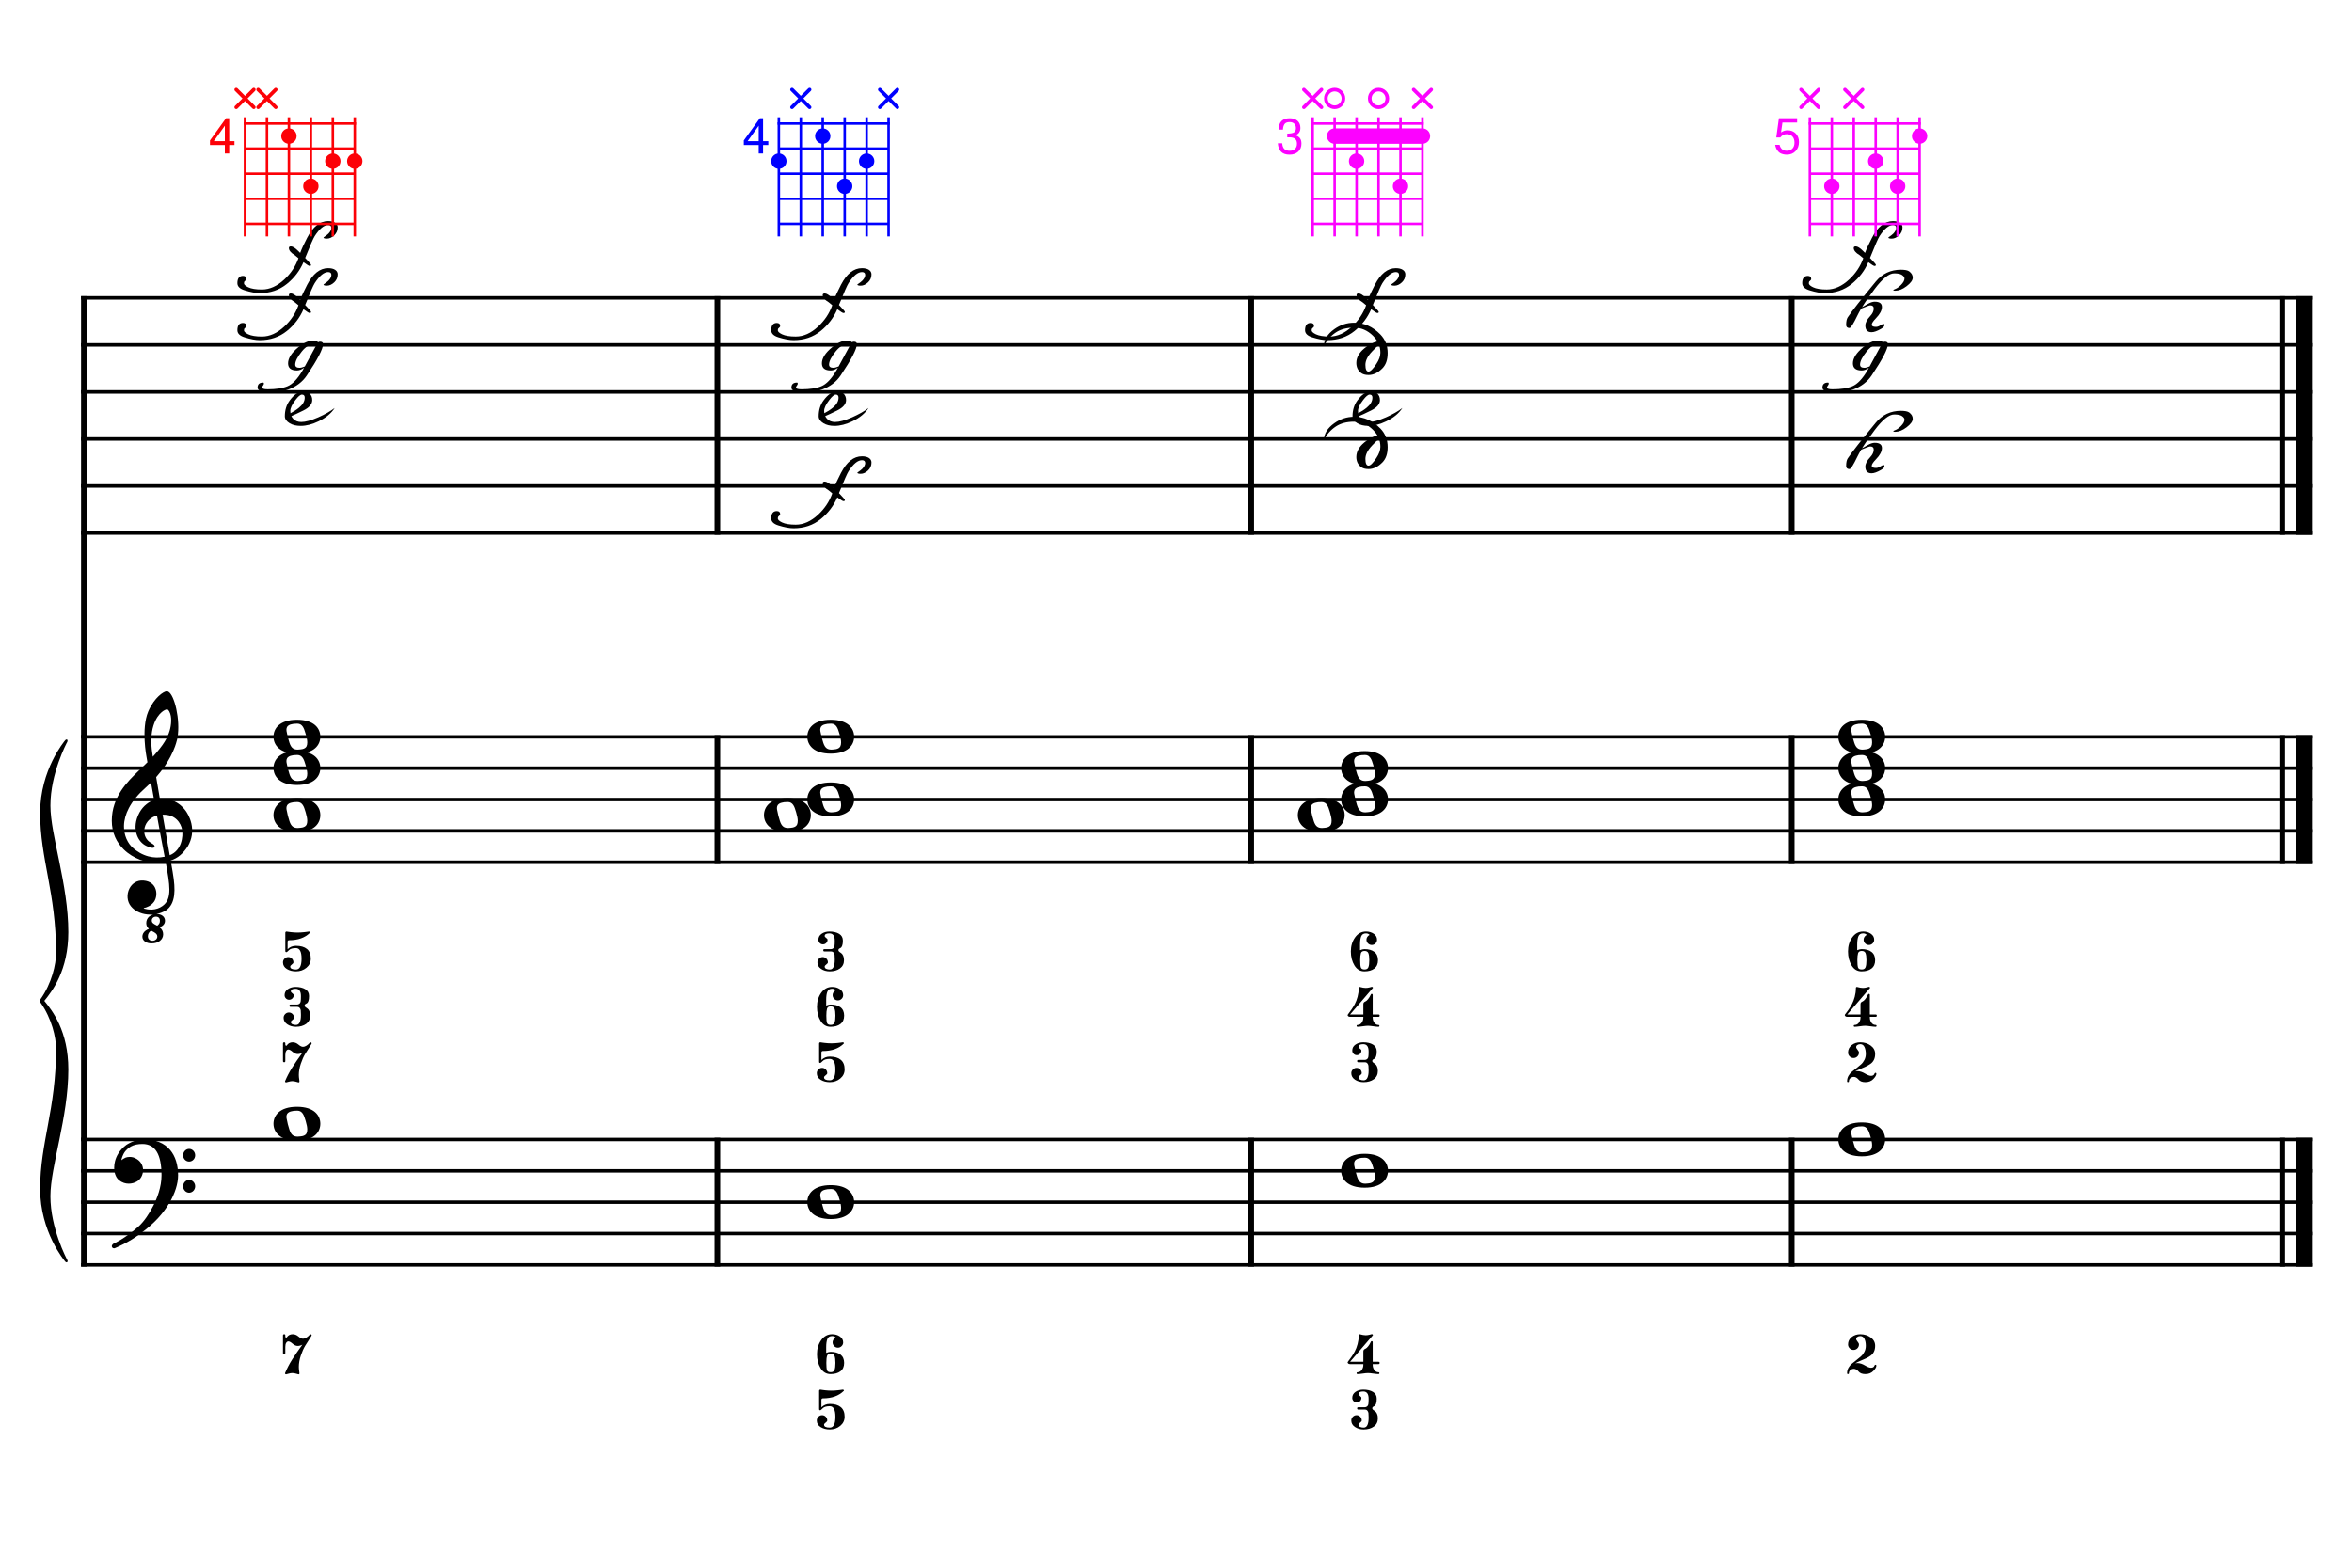 <?xml version="1.0" encoding="UTF-8" standalone="no"?>
<svg width="850.392px" height="566.928px" viewBox="0 0 850.392 566.928"
 xmlns="http://www.w3.org/2000/svg" xmlns:xlink="http://www.w3.org/1999/xlink" version="1.2" baseProfile="tiny">
<title>La Mineur (18)</title>
<desc>Generated by MuseScore 3.6.2</desc>
<polyline class="StaffLines" fill="none" stroke="#000000" stroke-width="1.25" stroke-linejoin="bevel" points="29.307,107.717 836.219,107.717"/>
<polyline class="StaffLines" fill="none" stroke="#000000" stroke-width="1.25" stroke-linejoin="bevel" points="29.307,124.724 836.219,124.724"/>
<polyline class="StaffLines" fill="none" stroke="#000000" stroke-width="1.25" stroke-linejoin="bevel" points="29.307,141.732 836.219,141.732"/>
<polyline class="StaffLines" fill="none" stroke="#000000" stroke-width="1.25" stroke-linejoin="bevel" points="29.307,158.74 836.219,158.74"/>
<polyline class="StaffLines" fill="none" stroke="#000000" stroke-width="1.25" stroke-linejoin="bevel" points="29.307,175.748 836.219,175.748"/>
<polyline class="StaffLines" fill="none" stroke="#000000" stroke-width="1.25" stroke-linejoin="bevel" points="29.307,192.756 836.219,192.756"/>
<polyline class="StaffLines" fill="none" stroke="#000000" stroke-width="1.25" stroke-linejoin="bevel" points="29.307,266.457 836.219,266.457"/>
<polyline class="StaffLines" fill="none" stroke="#000000" stroke-width="1.25" stroke-linejoin="bevel" points="29.307,277.795 836.219,277.795"/>
<polyline class="StaffLines" fill="none" stroke="#000000" stroke-width="1.25" stroke-linejoin="bevel" points="29.307,289.134 836.219,289.134"/>
<polyline class="StaffLines" fill="none" stroke="#000000" stroke-width="1.25" stroke-linejoin="bevel" points="29.307,300.472 836.219,300.472"/>
<polyline class="StaffLines" fill="none" stroke="#000000" stroke-width="1.25" stroke-linejoin="bevel" points="29.307,311.811 836.219,311.811"/>
<polyline class="StaffLines" fill="none" stroke="#000000" stroke-width="1.25" stroke-linejoin="bevel" points="29.307,412.086 836.219,412.086"/>
<polyline class="StaffLines" fill="none" stroke="#000000" stroke-width="1.25" stroke-linejoin="bevel" points="29.307,423.424 836.219,423.424"/>
<polyline class="StaffLines" fill="none" stroke="#000000" stroke-width="1.25" stroke-linejoin="bevel" points="29.307,434.763 836.219,434.763"/>
<polyline class="StaffLines" fill="none" stroke="#000000" stroke-width="1.25" stroke-linejoin="bevel" points="29.307,446.102 836.219,446.102"/>
<polyline class="StaffLines" fill="none" stroke="#000000" stroke-width="1.25" stroke-linejoin="bevel" points="29.307,457.44 836.219,457.44"/>
<polyline class="BarLine" fill="none" stroke="#000000" stroke-width="2.04" stroke-linejoin="bevel" points="30.328,411.462 30.328,458.064"/>
<polyline class="BarLine" fill="none" stroke="#000000" stroke-width="2.04" stroke-linejoin="bevel" points="259.375,411.462 259.375,458.064"/>
<polyline class="BarLine" fill="none" stroke="#000000" stroke-width="2.04" stroke-linejoin="bevel" points="452.389,411.462 452.389,458.064"/>
<polyline class="BarLine" fill="none" stroke="#000000" stroke-width="2.04" stroke-linejoin="bevel" points="647.818,411.462 647.818,458.064"/>
<polyline class="BarLine" fill="none" stroke="#000000" stroke-width="2.04" stroke-linejoin="bevel" points="825.164,411.462 825.164,458.064"/>
<polyline class="BarLine" fill="none" stroke="#000000" stroke-width="6.24" stroke-linejoin="bevel" points="833.101,411.462 833.101,458.064"/>
<polyline class="BarLine" fill="none" stroke="#000000" stroke-width="2.04" stroke-linejoin="bevel" points="30.328,265.833 30.328,412.086"/>
<polyline class="BarLine" fill="none" stroke="#000000" stroke-width="2.04" stroke-linejoin="bevel" points="259.375,265.833 259.375,312.435"/>
<polyline class="BarLine" fill="none" stroke="#000000" stroke-width="2.04" stroke-linejoin="bevel" points="452.389,265.833 452.389,312.435"/>
<polyline class="BarLine" fill="none" stroke="#000000" stroke-width="2.04" stroke-linejoin="bevel" points="647.818,265.833 647.818,312.435"/>
<polyline class="BarLine" fill="none" stroke="#000000" stroke-width="2.04" stroke-linejoin="bevel" points="825.164,265.833 825.164,312.435"/>
<polyline class="BarLine" fill="none" stroke="#000000" stroke-width="6.24" stroke-linejoin="bevel" points="833.101,265.833 833.101,312.435"/>
<polyline class="BarLine" fill="none" stroke="#000000" stroke-width="2.04" stroke-linejoin="bevel" points="30.328,107.093 30.328,266.457"/>
<polyline class="BarLine" fill="none" stroke="#000000" stroke-width="2.04" stroke-linejoin="bevel" points="259.375,107.093 259.375,193.38"/>
<polyline class="BarLine" fill="none" stroke="#000000" stroke-width="2.04" stroke-linejoin="bevel" points="452.389,107.093 452.389,193.38"/>
<polyline class="BarLine" fill="none" stroke="#000000" stroke-width="2.04" stroke-linejoin="bevel" points="647.818,107.093 647.818,193.38"/>
<polyline class="BarLine" fill="none" stroke="#000000" stroke-width="2.04" stroke-linejoin="bevel" points="825.164,107.093 825.164,193.38"/>
<polyline class="BarLine" fill="none" stroke="#000000" stroke-width="6.24" stroke-linejoin="bevel" points="833.101,107.093 833.101,193.38"/>
<path class="Note" transform="matrix(0.454,0,0,0.454,98.88,406.417)" d="M18.7,-13.6 C4.9,-13.6 0,-6.6 0,-0.1 C0,6.4 4.9,13.4 18.7,13.4 C32.5,13.4 37.3,6.4 37.3,-0.1 C37.3,-6.6 32.5,-13.6 18.7,-13.6 M10.4,-4.5 C10.3,-4.9 10.3,-5.3 10.3,-5.7 C10.3,-6.5 10.5,-7.3 10.9,-8 C11.6,-9 12.8,-9.7 14.3,-10 C15.6,-10.3 16.3,-10.5 18.9,-10.5 L19,-10.5 C23,-10.5 24.3,-6.8 25.4,-3 L25.7,-2 C26.5,0.6 26.9,2.8 26.9,4.5 C26.9,5.7 26.7,6.8 26.3,7.6 C25.7,8.7 24.7,9.4 23,9.8 C22.1,10 20.6,10.1 20.6,10.1 C20.1,10.1 19.7,10.2 19.3,10.2 C16.1,10.2 14.1,9 12.7,4.7 C11.5,1 11.3,-0.1 10.4,-4.5"/>
<path class="Note" transform="matrix(0.454,0,0,0.454,291.894,434.763)" d="M18.7,-13.6 C4.9,-13.6 0,-6.6 0,-0.1 C0,6.4 4.9,13.4 18.7,13.4 C32.5,13.4 37.3,6.4 37.3,-0.1 C37.3,-6.6 32.5,-13.6 18.7,-13.6 M10.4,-4.5 C10.3,-4.9 10.3,-5.3 10.3,-5.7 C10.3,-6.5 10.5,-7.3 10.9,-8 C11.6,-9 12.8,-9.7 14.3,-10 C15.6,-10.3 16.3,-10.5 18.9,-10.5 L19,-10.5 C23,-10.5 24.3,-6.8 25.4,-3 L25.7,-2 C26.5,0.6 26.9,2.8 26.9,4.5 C26.9,5.7 26.7,6.8 26.3,7.6 C25.7,8.7 24.7,9.4 23,9.8 C22.1,10 20.6,10.1 20.6,10.1 C20.1,10.1 19.7,10.2 19.3,10.2 C16.1,10.2 14.1,9 12.7,4.7 C11.5,1 11.3,-0.1 10.4,-4.5"/>
<path class="Note" transform="matrix(0.454,0,0,0.454,484.908,423.424)" d="M18.7,-13.6 C4.9,-13.6 0,-6.6 0,-0.1 C0,6.4 4.9,13.4 18.7,13.4 C32.5,13.4 37.3,6.4 37.3,-0.1 C37.3,-6.6 32.5,-13.6 18.7,-13.6 M10.4,-4.5 C10.3,-4.9 10.3,-5.3 10.3,-5.7 C10.3,-6.5 10.5,-7.3 10.9,-8 C11.6,-9 12.8,-9.7 14.3,-10 C15.6,-10.3 16.3,-10.5 18.9,-10.5 L19,-10.5 C23,-10.5 24.3,-6.8 25.4,-3 L25.7,-2 C26.5,0.6 26.9,2.8 26.9,4.5 C26.9,5.7 26.7,6.8 26.3,7.6 C25.7,8.7 24.7,9.4 23,9.8 C22.1,10 20.6,10.1 20.6,10.1 C20.1,10.1 19.7,10.2 19.3,10.2 C16.1,10.2 14.1,9 12.7,4.7 C11.5,1 11.3,-0.1 10.4,-4.5"/>
<path class="Note" transform="matrix(0.454,0,0,0.454,664.668,412.086)" d="M18.7,-13.6 C4.9,-13.6 0,-6.6 0,-0.1 C0,6.4 4.9,13.4 18.7,13.4 C32.5,13.4 37.3,6.4 37.3,-0.1 C37.3,-6.6 32.5,-13.6 18.7,-13.6 M10.4,-4.5 C10.3,-4.9 10.3,-5.3 10.3,-5.7 C10.3,-6.5 10.5,-7.3 10.9,-8 C11.6,-9 12.8,-9.7 14.3,-10 C15.6,-10.3 16.3,-10.5 18.9,-10.5 L19,-10.5 C23,-10.5 24.3,-6.8 25.4,-3 L25.7,-2 C26.5,0.6 26.9,2.8 26.9,4.5 C26.9,5.7 26.7,6.8 26.3,7.6 C25.7,8.7 24.7,9.4 23,9.8 C22.1,10 20.6,10.1 20.6,10.1 C20.1,10.1 19.7,10.2 19.3,10.2 C16.1,10.2 14.1,9 12.7,4.7 C11.5,1 11.3,-0.1 10.4,-4.5"/>
<path class="Note" transform="matrix(0.454,0,0,0.454,98.88,294.803)" d="M18.7,-13.6 C4.9,-13.6 0,-6.6 0,-0.1 C0,6.4 4.9,13.4 18.7,13.4 C32.5,13.4 37.3,6.4 37.3,-0.1 C37.3,-6.6 32.5,-13.6 18.7,-13.6 M10.4,-4.5 C10.3,-4.9 10.3,-5.3 10.3,-5.7 C10.3,-6.5 10.5,-7.3 10.9,-8 C11.6,-9 12.8,-9.7 14.3,-10 C15.6,-10.3 16.3,-10.5 18.9,-10.5 L19,-10.5 C23,-10.5 24.3,-6.8 25.4,-3 L25.7,-2 C26.5,0.6 26.9,2.8 26.9,4.5 C26.9,5.7 26.7,6.8 26.3,7.6 C25.7,8.7 24.7,9.4 23,9.8 C22.1,10 20.6,10.1 20.6,10.1 C20.1,10.1 19.7,10.2 19.3,10.2 C16.1,10.2 14.1,9 12.7,4.7 C11.5,1 11.3,-0.1 10.4,-4.5"/>
<path class="Note" transform="matrix(0.454,0,0,0.454,98.88,277.795)" d="M18.7,-13.6 C4.9,-13.6 0,-6.6 0,-0.1 C0,6.4 4.9,13.4 18.7,13.4 C32.5,13.4 37.3,6.4 37.3,-0.1 C37.3,-6.6 32.5,-13.6 18.7,-13.6 M10.4,-4.5 C10.3,-4.9 10.3,-5.3 10.3,-5.7 C10.3,-6.5 10.5,-7.3 10.9,-8 C11.6,-9 12.8,-9.7 14.3,-10 C15.6,-10.3 16.3,-10.5 18.9,-10.5 L19,-10.5 C23,-10.5 24.3,-6.8 25.4,-3 L25.7,-2 C26.5,0.6 26.9,2.8 26.9,4.5 C26.9,5.7 26.7,6.8 26.3,7.6 C25.7,8.7 24.7,9.4 23,9.8 C22.1,10 20.6,10.1 20.6,10.1 C20.1,10.1 19.7,10.2 19.3,10.2 C16.1,10.2 14.1,9 12.7,4.7 C11.5,1 11.3,-0.1 10.4,-4.5"/>
<path class="Note" transform="matrix(0.454,0,0,0.454,98.88,266.457)" d="M18.7,-13.6 C4.9,-13.6 0,-6.6 0,-0.1 C0,6.4 4.9,13.4 18.7,13.4 C32.5,13.4 37.3,6.4 37.3,-0.1 C37.3,-6.6 32.5,-13.6 18.7,-13.6 M10.4,-4.5 C10.3,-4.9 10.3,-5.3 10.3,-5.7 C10.3,-6.5 10.5,-7.3 10.9,-8 C11.6,-9 12.8,-9.7 14.3,-10 C15.6,-10.3 16.3,-10.5 18.9,-10.5 L19,-10.5 C23,-10.5 24.3,-6.8 25.4,-3 L25.7,-2 C26.5,0.6 26.9,2.8 26.9,4.5 C26.9,5.7 26.7,6.8 26.3,7.6 C25.7,8.7 24.7,9.4 23,9.8 C22.1,10 20.6,10.1 20.6,10.1 C20.1,10.1 19.7,10.2 19.3,10.2 C16.1,10.2 14.1,9 12.7,4.7 C11.5,1 11.3,-0.1 10.4,-4.5"/>
<path class="Note" transform="matrix(0.454,0,0,0.454,276.225,294.803)" d="M18.7,-13.6 C4.9,-13.6 0,-6.6 0,-0.1 C0,6.4 4.9,13.4 18.7,13.4 C32.5,13.4 37.3,6.4 37.3,-0.1 C37.3,-6.6 32.5,-13.6 18.7,-13.6 M10.4,-4.5 C10.3,-4.9 10.3,-5.3 10.3,-5.7 C10.3,-6.5 10.5,-7.3 10.9,-8 C11.6,-9 12.8,-9.7 14.3,-10 C15.6,-10.3 16.3,-10.5 18.9,-10.5 L19,-10.5 C23,-10.5 24.3,-6.8 25.4,-3 L25.7,-2 C26.5,0.6 26.9,2.8 26.9,4.5 C26.9,5.7 26.7,6.8 26.3,7.6 C25.7,8.7 24.7,9.4 23,9.8 C22.1,10 20.6,10.1 20.6,10.1 C20.1,10.1 19.7,10.2 19.3,10.2 C16.1,10.2 14.1,9 12.7,4.7 C11.5,1 11.3,-0.1 10.4,-4.5"/>
<path class="Note" transform="matrix(0.454,0,0,0.454,291.894,289.134)" d="M18.7,-13.6 C4.9,-13.6 0,-6.6 0,-0.1 C0,6.4 4.9,13.4 18.7,13.4 C32.5,13.4 37.3,6.4 37.3,-0.1 C37.3,-6.6 32.5,-13.6 18.7,-13.6 M10.4,-4.5 C10.3,-4.9 10.3,-5.3 10.3,-5.7 C10.3,-6.5 10.5,-7.3 10.9,-8 C11.6,-9 12.8,-9.7 14.3,-10 C15.6,-10.3 16.3,-10.5 18.9,-10.5 L19,-10.5 C23,-10.5 24.3,-6.8 25.4,-3 L25.7,-2 C26.5,0.6 26.9,2.8 26.9,4.5 C26.9,5.7 26.7,6.8 26.3,7.6 C25.7,8.7 24.7,9.4 23,9.8 C22.1,10 20.6,10.1 20.6,10.1 C20.1,10.1 19.7,10.2 19.3,10.2 C16.1,10.2 14.1,9 12.7,4.7 C11.5,1 11.3,-0.1 10.4,-4.5"/>
<path class="Note" transform="matrix(0.454,0,0,0.454,291.894,266.457)" d="M18.7,-13.6 C4.9,-13.6 0,-6.6 0,-0.1 C0,6.4 4.9,13.4 18.7,13.4 C32.5,13.4 37.3,6.4 37.3,-0.1 C37.3,-6.6 32.5,-13.6 18.7,-13.6 M10.4,-4.5 C10.3,-4.9 10.3,-5.3 10.3,-5.7 C10.3,-6.5 10.5,-7.3 10.9,-8 C11.6,-9 12.8,-9.7 14.3,-10 C15.6,-10.3 16.3,-10.5 18.9,-10.5 L19,-10.5 C23,-10.5 24.3,-6.8 25.4,-3 L25.7,-2 C26.5,0.6 26.9,2.8 26.9,4.5 C26.9,5.7 26.7,6.8 26.3,7.6 C25.7,8.7 24.7,9.4 23,9.8 C22.1,10 20.6,10.1 20.6,10.1 C20.1,10.1 19.7,10.2 19.3,10.2 C16.1,10.2 14.1,9 12.7,4.7 C11.5,1 11.3,-0.1 10.4,-4.5"/>
<path class="Note" transform="matrix(0.454,0,0,0.454,469.239,294.803)" d="M18.7,-13.6 C4.9,-13.6 0,-6.6 0,-0.1 C0,6.4 4.9,13.4 18.7,13.4 C32.5,13.4 37.3,6.4 37.3,-0.1 C37.3,-6.6 32.5,-13.6 18.7,-13.6 M10.4,-4.5 C10.3,-4.9 10.3,-5.3 10.3,-5.7 C10.3,-6.5 10.5,-7.3 10.9,-8 C11.6,-9 12.8,-9.7 14.3,-10 C15.6,-10.3 16.3,-10.5 18.9,-10.5 L19,-10.5 C23,-10.5 24.3,-6.8 25.4,-3 L25.7,-2 C26.5,0.6 26.9,2.8 26.9,4.5 C26.9,5.7 26.7,6.8 26.3,7.6 C25.7,8.7 24.7,9.4 23,9.8 C22.1,10 20.6,10.1 20.6,10.1 C20.1,10.1 19.7,10.2 19.3,10.2 C16.1,10.2 14.1,9 12.7,4.7 C11.5,1 11.3,-0.1 10.4,-4.5"/>
<path class="Note" transform="matrix(0.454,0,0,0.454,484.908,289.134)" d="M18.7,-13.6 C4.9,-13.6 0,-6.6 0,-0.1 C0,6.4 4.9,13.4 18.7,13.4 C32.5,13.4 37.3,6.4 37.3,-0.1 C37.3,-6.6 32.5,-13.6 18.7,-13.6 M10.4,-4.5 C10.3,-4.9 10.3,-5.3 10.3,-5.7 C10.3,-6.5 10.5,-7.3 10.9,-8 C11.6,-9 12.8,-9.7 14.3,-10 C15.6,-10.3 16.3,-10.5 18.9,-10.5 L19,-10.5 C23,-10.5 24.3,-6.8 25.4,-3 L25.7,-2 C26.5,0.6 26.9,2.8 26.9,4.5 C26.9,5.7 26.7,6.8 26.3,7.6 C25.7,8.7 24.7,9.4 23,9.8 C22.1,10 20.6,10.1 20.6,10.1 C20.1,10.1 19.7,10.2 19.3,10.2 C16.1,10.2 14.1,9 12.7,4.7 C11.5,1 11.3,-0.1 10.4,-4.5"/>
<path class="Note" transform="matrix(0.454,0,0,0.454,484.908,277.795)" d="M18.7,-13.6 C4.9,-13.6 0,-6.6 0,-0.1 C0,6.4 4.9,13.4 18.7,13.4 C32.5,13.4 37.3,6.4 37.3,-0.1 C37.3,-6.6 32.5,-13.6 18.7,-13.6 M10.4,-4.5 C10.3,-4.9 10.3,-5.3 10.3,-5.7 C10.3,-6.5 10.5,-7.3 10.9,-8 C11.6,-9 12.8,-9.7 14.3,-10 C15.6,-10.3 16.3,-10.5 18.9,-10.5 L19,-10.5 C23,-10.5 24.3,-6.8 25.4,-3 L25.7,-2 C26.5,0.6 26.9,2.8 26.9,4.5 C26.9,5.7 26.7,6.8 26.3,7.6 C25.7,8.7 24.7,9.4 23,9.8 C22.1,10 20.6,10.1 20.6,10.1 C20.1,10.1 19.7,10.2 19.3,10.2 C16.1,10.2 14.1,9 12.7,4.7 C11.5,1 11.3,-0.1 10.4,-4.5"/>
<path class="Note" transform="matrix(0.454,0,0,0.454,664.668,289.134)" d="M18.7,-13.6 C4.9,-13.6 0,-6.6 0,-0.1 C0,6.4 4.9,13.4 18.7,13.4 C32.5,13.4 37.3,6.4 37.3,-0.1 C37.3,-6.6 32.5,-13.6 18.7,-13.6 M10.4,-4.5 C10.3,-4.9 10.3,-5.3 10.3,-5.7 C10.3,-6.5 10.5,-7.3 10.9,-8 C11.6,-9 12.8,-9.7 14.3,-10 C15.6,-10.3 16.3,-10.5 18.9,-10.5 L19,-10.5 C23,-10.5 24.3,-6.8 25.4,-3 L25.7,-2 C26.5,0.6 26.9,2.8 26.9,4.5 C26.9,5.7 26.7,6.8 26.3,7.6 C25.7,8.7 24.7,9.4 23,9.8 C22.1,10 20.6,10.1 20.6,10.1 C20.1,10.1 19.7,10.2 19.3,10.2 C16.1,10.2 14.1,9 12.7,4.7 C11.5,1 11.3,-0.1 10.4,-4.5"/>
<path class="Note" transform="matrix(0.454,0,0,0.454,664.668,277.795)" d="M18.7,-13.6 C4.9,-13.6 0,-6.6 0,-0.1 C0,6.4 4.9,13.4 18.7,13.4 C32.5,13.4 37.3,6.4 37.3,-0.1 C37.3,-6.6 32.5,-13.6 18.7,-13.6 M10.4,-4.5 C10.3,-4.9 10.3,-5.3 10.3,-5.7 C10.3,-6.5 10.5,-7.3 10.9,-8 C11.6,-9 12.8,-9.7 14.3,-10 C15.6,-10.3 16.3,-10.5 18.9,-10.5 L19,-10.5 C23,-10.5 24.3,-6.8 25.4,-3 L25.7,-2 C26.5,0.6 26.9,2.8 26.9,4.5 C26.9,5.7 26.7,6.8 26.3,7.6 C25.7,8.7 24.7,9.4 23,9.8 C22.1,10 20.6,10.1 20.6,10.1 C20.1,10.1 19.7,10.2 19.3,10.2 C16.1,10.2 14.1,9 12.7,4.7 C11.5,1 11.3,-0.1 10.4,-4.5"/>
<path class="Note" transform="matrix(0.454,0,0,0.454,664.668,266.457)" d="M18.7,-13.6 C4.9,-13.6 0,-6.6 0,-0.1 C0,6.4 4.9,13.4 18.7,13.4 C32.5,13.4 37.3,6.4 37.3,-0.1 C37.3,-6.6 32.5,-13.6 18.7,-13.6 M10.4,-4.5 C10.3,-4.9 10.3,-5.3 10.3,-5.7 C10.3,-6.5 10.5,-7.3 10.9,-8 C11.6,-9 12.8,-9.7 14.3,-10 C15.6,-10.3 16.3,-10.5 18.9,-10.5 L19,-10.5 C23,-10.5 24.3,-6.8 25.4,-3 L25.7,-2 C26.5,0.6 26.9,2.8 26.9,4.5 C26.9,5.7 26.7,6.8 26.3,7.6 C25.7,8.7 24.7,9.4 23,9.8 C22.1,10 20.6,10.1 20.6,10.1 C20.1,10.1 19.7,10.2 19.3,10.2 C16.1,10.2 14.1,9 12.7,4.7 C11.5,1 11.3,-0.1 10.4,-4.5"/>
<path class="Note" d="M116.959,102.883 C117.797,102.314 118.404,101.842 118.778,101.468 C119.467,100.734 119.811,100.06 119.811,99.446 C119.811,98.742 119.422,98.39 118.643,98.39 C117.131,98.39 115.514,99.723 113.792,102.388 C113.267,103.197 112.114,105.832 110.333,110.295 C111.755,111.762 112.466,112.593 112.466,112.788 C112.466,113.057 112.294,113.192 111.95,113.192 C111.68,113.192 110.939,112.735 109.726,111.822 C108.408,114.892 106.409,117.512 103.729,119.683 C100.989,121.9 97.717,123.008 93.914,123.008 C92.461,123.008 90.642,122.671 88.456,121.997 C86.704,121.458 85.828,120.597 85.828,119.414 C85.828,117.662 86.501,116.786 87.849,116.786 C88.658,116.786 89.062,117.16 89.062,117.909 C89.062,118.149 88.875,118.403 88.501,118.673 C88.306,118.807 88.209,119.069 88.209,119.459 C88.209,119.923 88.725,120.402 89.758,120.896 C90.881,121.435 92.528,121.705 94.7,121.705 C97.5,121.705 100.203,120.492 102.808,118.066 C105.174,115.865 106.874,113.305 107.907,110.385 C107.502,110.055 107.068,109.696 106.604,109.306 C105.167,108.453 104.448,107.577 104.448,106.679 C104.448,106.304 104.695,106.117 105.189,106.117 C105.848,106.117 106.739,106.679 107.862,107.802 C108.101,108.041 108.326,108.266 108.536,108.475 C109.06,107.038 109.898,105.211 111.051,102.995 C113.133,98.982 115.663,96.975 118.643,96.975 C119.706,96.975 120.545,97.177 121.159,97.582 C121.773,97.986 122.08,98.54 122.08,99.244 C122.08,100.367 121.668,101.318 120.844,102.096 C119.991,102.905 119.1,103.309 118.171,103.309 C117.363,103.309 116.959,103.167 116.959,102.883"/>
<path class="Note" d="M121.002,147.545 C119.774,149.477 117.835,151.079 115.184,152.352 C112.878,153.46 110.722,154.014 108.715,154.014 C107.113,154.014 105.78,153.692 104.717,153.048 C103.564,152.344 102.988,151.505 102.988,150.532 C102.988,148.331 103.564,146.437 104.717,144.85 C106.29,142.693 107.877,141.615 109.479,141.615 C110.617,141.615 111.426,141.84 111.905,142.289 C112.564,142.873 112.893,143.674 112.893,144.692 C112.893,146.13 111.822,147.38 109.681,148.443 C107.6,149.477 106.155,150.15 105.346,150.465 C105.526,150.839 105.758,151.176 106.043,151.476 C106.746,152.224 107.705,152.599 108.918,152.599 C110.445,152.599 112.496,152.037 115.072,150.914 C117.543,149.821 119.519,148.698 121.002,147.545 M105.032,149.432 C106.155,148.863 107.181,148.196 108.109,147.433 C109.487,146.31 110.175,145.097 110.175,143.794 C110.175,143.06 109.838,142.693 109.165,142.693 C108.596,142.693 107.817,143.345 106.829,144.647 C105.586,146.265 104.964,147.582 104.964,148.601 C104.964,148.885 104.987,149.162 105.032,149.432"/>
<path class="Note" d="M116.959,85.875 C117.797,85.306 118.404,84.834 118.778,84.46 C119.467,83.726 119.811,83.052 119.811,82.438 C119.811,81.734 119.422,81.383 118.643,81.383 C117.131,81.383 115.514,82.715 113.792,85.381 C113.267,86.189 112.114,88.825 110.333,93.287 C111.755,94.754 112.466,95.585 112.466,95.78 C112.466,96.05 112.294,96.184 111.95,96.184 C111.68,96.184 110.939,95.728 109.726,94.814 C108.408,97.884 106.409,100.504 103.729,102.676 C100.989,104.892 97.717,106 93.914,106 C92.461,106 90.642,105.663 88.456,104.989 C86.704,104.45 85.828,103.589 85.828,102.406 C85.828,100.654 86.501,99.778 87.849,99.778 C88.658,99.778 89.062,100.152 89.062,100.901 C89.062,101.141 88.875,101.395 88.501,101.665 C88.306,101.8 88.209,102.062 88.209,102.451 C88.209,102.915 88.725,103.394 89.758,103.888 C90.881,104.427 92.528,104.697 94.7,104.697 C97.5,104.697 100.203,103.484 102.808,101.058 C105.174,98.857 106.874,96.297 107.907,93.377 C107.502,93.047 107.068,92.688 106.604,92.299 C105.167,91.445 104.448,90.569 104.448,89.671 C104.448,89.296 104.695,89.109 105.189,89.109 C105.848,89.109 106.739,89.671 107.862,90.794 C108.101,91.033 108.326,91.258 108.536,91.468 C109.06,90.03 109.898,88.203 111.051,85.987 C113.133,81.974 115.663,79.968 118.643,79.968 C119.706,79.968 120.545,80.17 121.159,80.574 C121.773,80.978 122.08,81.532 122.08,82.236 C122.08,83.359 121.668,84.31 120.844,85.089 C119.991,85.897 119.1,86.302 118.171,86.302 C117.363,86.302 116.959,86.159 116.959,85.875"/>
<path class="Note" d="M116.801,124.45 C116.801,126.172 114.84,129.953 110.917,135.793 C109.359,138.114 107.121,139.813 104.201,140.891 C102.044,141.7 99.551,142.104 96.721,142.104 C95.808,142.104 94.999,141.917 94.296,141.543 C93.517,141.139 93.127,140.697 93.127,140.218 C93.127,138.975 93.794,138.353 95.126,138.353 C95.321,138.353 95.418,138.473 95.418,138.713 C95.418,138.922 95.321,139.154 95.126,139.409 C94.887,139.724 94.767,139.956 94.767,140.105 C94.767,140.555 95.441,140.779 96.789,140.779 C99.813,140.779 102.202,140.412 103.954,139.679 C105.78,138.93 107.6,137.021 109.412,133.951 L109.928,132.985 C109.06,133.644 108.199,133.974 107.345,133.974 C105.219,133.974 104.156,133.113 104.156,131.391 C104.156,129.534 105.406,127.58 107.907,125.528 C109.868,123.941 111.613,123.147 113.14,123.147 C113.904,123.147 114.54,123.349 115.049,123.754 C115.229,123.619 115.454,123.552 115.723,123.552 C116.442,123.552 116.801,123.851 116.801,124.45 M110.198,132.514 L114.443,124.675 C114.114,124.6 113.747,124.562 113.342,124.562 C111.89,124.562 110.482,125.408 109.12,127.1 C107.532,129.077 106.739,130.657 106.739,131.84 C106.739,132.618 107.255,133.008 108.289,133.008 C108.783,133.008 109.419,132.843 110.198,132.514"/>
<path class="Note" d="M309.973,170.914 C310.811,170.345 311.418,169.873 311.792,169.499 C312.481,168.765 312.825,168.092 312.825,167.478 C312.825,166.774 312.436,166.422 311.657,166.422 C310.145,166.422 308.528,167.755 306.806,170.42 C306.281,171.229 305.128,173.864 303.347,178.326 C304.769,179.794 305.48,180.625 305.48,180.819 C305.48,181.089 305.308,181.224 304.964,181.224 C304.694,181.224 303.953,180.767 302.74,179.854 C301.422,182.923 299.423,185.544 296.743,187.715 C294.003,189.931 290.731,191.039 286.928,191.039 C285.475,191.039 283.656,190.702 281.47,190.028 C279.718,189.489 278.842,188.628 278.842,187.445 C278.842,185.693 279.515,184.817 280.863,184.817 C281.672,184.817 282.076,185.192 282.076,185.94 C282.076,186.18 281.889,186.435 281.515,186.704 C281.32,186.839 281.223,187.101 281.223,187.49 C281.223,187.954 281.739,188.434 282.772,188.928 C283.895,189.467 285.543,189.736 287.714,189.736 C290.514,189.736 293.217,188.523 295.822,186.098 C298.188,183.897 299.888,181.336 300.921,178.416 C300.516,178.087 300.082,177.727 299.618,177.338 C298.181,176.484 297.462,175.608 297.462,174.71 C297.462,174.336 297.709,174.148 298.203,174.148 C298.862,174.148 299.753,174.71 300.876,175.833 C301.115,176.073 301.34,176.297 301.55,176.507 C302.074,175.069 302.912,173.243 304.065,171.026 C306.147,167.013 308.677,165.007 311.657,165.007 C312.72,165.007 313.559,165.209 314.173,165.613 C314.787,166.018 315.094,166.572 315.094,167.275 C315.094,168.398 314.682,169.349 313.858,170.128 C313.005,170.937 312.114,171.341 311.185,171.341 C310.377,171.341 309.973,171.199 309.973,170.914"/>
<path class="Note" d="M309.973,102.883 C310.811,102.314 311.418,101.842 311.792,101.468 C312.481,100.734 312.825,100.06 312.825,99.446 C312.825,98.742 312.436,98.39 311.657,98.39 C310.145,98.39 308.528,99.723 306.806,102.388 C306.281,103.197 305.128,105.832 303.347,110.295 C304.769,111.762 305.48,112.593 305.48,112.788 C305.48,113.057 305.308,113.192 304.964,113.192 C304.694,113.192 303.953,112.735 302.74,111.822 C301.422,114.892 299.423,117.512 296.743,119.683 C294.003,121.9 290.731,123.008 286.928,123.008 C285.475,123.008 283.656,122.671 281.47,121.997 C279.718,121.458 278.842,120.597 278.842,119.414 C278.842,117.662 279.515,116.786 280.863,116.786 C281.672,116.786 282.076,117.16 282.076,117.909 C282.076,118.149 281.889,118.403 281.515,118.673 C281.32,118.807 281.223,119.069 281.223,119.459 C281.223,119.923 281.739,120.402 282.772,120.896 C283.895,121.435 285.543,121.705 287.714,121.705 C290.514,121.705 293.217,120.492 295.822,118.066 C298.188,115.865 299.888,113.305 300.921,110.385 C300.516,110.055 300.082,109.696 299.618,109.306 C298.181,108.453 297.462,107.577 297.462,106.679 C297.462,106.304 297.709,106.117 298.203,106.117 C298.862,106.117 299.753,106.679 300.876,107.802 C301.115,108.041 301.34,108.266 301.55,108.475 C302.074,107.038 302.912,105.211 304.065,102.995 C306.147,98.982 308.677,96.975 311.657,96.975 C312.72,96.975 313.559,97.177 314.173,97.582 C314.787,97.986 315.094,98.54 315.094,99.244 C315.094,100.367 314.682,101.318 313.858,102.096 C313.005,102.905 312.114,103.309 311.185,103.309 C310.377,103.309 309.973,103.167 309.973,102.883"/>
<path class="Note" d="M314.015,147.545 C312.788,149.477 310.848,151.079 308.198,152.352 C305.892,153.46 303.736,154.014 301.729,154.014 C300.127,154.014 298.794,153.692 297.731,153.048 C296.578,152.344 296.002,151.505 296.002,150.532 C296.002,148.331 296.578,146.437 297.731,144.85 C299.304,142.693 300.891,141.615 302.493,141.615 C303.631,141.615 304.44,141.84 304.919,142.289 C305.578,142.873 305.907,143.674 305.907,144.692 C305.907,146.13 304.836,147.38 302.695,148.443 C300.614,149.477 299.169,150.15 298.36,150.465 C298.54,150.839 298.772,151.176 299.057,151.476 C299.76,152.224 300.719,152.599 301.932,152.599 C303.459,152.599 305.51,152.037 308.086,150.914 C310.557,149.821 312.533,148.698 314.015,147.545 M298.046,149.432 C299.169,148.863 300.195,148.196 301.123,147.433 C302.501,146.31 303.189,145.097 303.189,143.794 C303.189,143.06 302.852,142.693 302.179,142.693 C301.61,142.693 300.831,143.345 299.843,144.647 C298.6,146.265 297.978,147.582 297.978,148.601 C297.978,148.885 298.001,149.162 298.046,149.432"/>
<path class="Note" d="M309.815,124.45 C309.815,126.172 307.854,129.953 303.931,135.793 C302.373,138.114 300.135,139.813 297.215,140.891 C295.058,141.7 292.565,142.104 289.735,142.104 C288.822,142.104 288.013,141.917 287.309,141.543 C286.531,141.139 286.141,140.697 286.141,140.218 C286.141,138.975 286.808,138.353 288.14,138.353 C288.335,138.353 288.432,138.473 288.432,138.713 C288.432,138.922 288.335,139.154 288.14,139.409 C287.901,139.724 287.781,139.956 287.781,140.105 C287.781,140.555 288.455,140.779 289.803,140.779 C292.827,140.779 295.216,140.412 296.968,139.679 C298.794,138.93 300.614,137.021 302.426,133.951 L302.942,132.985 C302.074,133.644 301.213,133.974 300.359,133.974 C298.233,133.974 297.17,133.113 297.17,131.391 C297.17,129.534 298.42,127.58 300.921,125.528 C302.882,123.941 304.627,123.147 306.154,123.147 C306.918,123.147 307.554,123.349 308.063,123.754 C308.243,123.619 308.468,123.552 308.737,123.552 C309.456,123.552 309.815,123.851 309.815,124.45 M303.212,132.514 L307.457,124.675 C307.127,124.6 306.761,124.562 306.356,124.562 C304.904,124.562 303.496,125.408 302.134,127.1 C300.546,129.077 299.753,130.657 299.753,131.84 C299.753,132.618 300.269,133.008 301.303,133.008 C301.797,133.008 302.433,132.843 303.212,132.514"/>
<path class="Note" d="M478.67,159.072 C478.73,156.811 479.98,154.805 482.421,153.053 C484.592,151.495 486.966,150.717 489.541,150.717 C493.15,150.717 496.332,152.132 499.087,154.962 C500.839,156.774 501.715,159.02 501.715,161.7 C501.715,164.111 501.071,165.96 499.783,167.248 C498.211,168.835 496.549,169.629 494.797,169.629 C493.599,169.629 492.671,169.359 492.012,168.82 C490.934,167.937 490.395,166.754 490.395,165.271 C490.395,163.355 491.353,161.603 493.27,160.016 C494.842,158.713 496.422,157.859 498.009,157.455 C497.59,156.736 497.058,156.062 496.414,155.434 C494.408,153.472 492.132,152.491 489.586,152.491 C486.936,152.491 484.742,153.068 483.005,154.221 C481.208,155.404 479.763,157.021 478.67,159.072 M498.571,158.646 C497.747,159.409 496.923,160.225 496.1,161.094 C494.483,162.801 493.674,164.418 493.674,165.945 C493.674,167.577 494.048,168.394 494.797,168.394 C495.471,168.394 496.414,167.473 497.627,165.631 C498.601,164.163 499.087,162.816 499.087,161.588 C499.087,160.54 498.915,159.559 498.571,158.646"/>
<path class="Note" d="M502.986,102.883 C503.825,102.314 504.431,101.842 504.806,101.468 C505.495,100.734 505.839,100.06 505.839,99.446 C505.839,98.742 505.45,98.39 504.671,98.39 C503.159,98.39 501.542,99.723 499.819,102.388 C499.295,103.197 498.142,105.832 496.361,110.295 C497.783,111.762 498.494,112.593 498.494,112.788 C498.494,113.057 498.322,113.192 497.978,113.192 C497.708,113.192 496.967,112.735 495.754,111.822 C494.436,114.892 492.437,117.512 489.757,119.683 C487.017,121.9 483.745,123.008 479.942,123.008 C478.489,123.008 476.67,122.671 474.484,121.997 C472.732,121.458 471.856,120.597 471.856,119.414 C471.856,117.662 472.529,116.786 473.877,116.786 C474.686,116.786 475.09,117.16 475.09,117.909 C475.09,118.149 474.903,118.403 474.528,118.673 C474.334,118.807 474.236,119.069 474.236,119.459 C474.236,119.923 474.753,120.402 475.786,120.896 C476.909,121.435 478.556,121.705 480.728,121.705 C483.528,121.705 486.231,120.492 488.836,118.066 C491.202,115.865 492.902,113.305 493.935,110.385 C493.53,110.055 493.096,109.696 492.632,109.306 C491.194,108.453 490.476,107.577 490.476,106.679 C490.476,106.304 490.723,106.117 491.217,106.117 C491.876,106.117 492.767,106.679 493.89,107.802 C494.129,108.041 494.354,108.266 494.564,108.475 C495.088,107.038 495.926,105.211 497.079,102.995 C499.161,98.982 501.691,96.975 504.671,96.975 C505.734,96.975 506.573,97.177 507.187,97.582 C507.801,97.986 508.108,98.54 508.108,99.244 C508.108,100.367 507.696,101.318 506.872,102.096 C506.019,102.905 505.128,103.309 504.199,103.309 C503.391,103.309 502.986,103.167 502.986,102.883"/>
<path class="Note" d="M507.029,147.545 C505.802,149.477 503.862,151.079 501.212,152.352 C498.906,153.46 496.75,154.014 494.743,154.014 C493.141,154.014 491.808,153.692 490.745,153.048 C489.592,152.344 489.016,151.505 489.016,150.532 C489.016,148.331 489.592,146.437 490.745,144.85 C492.318,142.693 493.905,141.615 495.507,141.615 C496.645,141.615 497.454,141.84 497.933,142.289 C498.592,142.873 498.921,143.674 498.921,144.692 C498.921,146.13 497.85,147.38 495.709,148.443 C493.628,149.477 492.183,150.15 491.374,150.465 C491.554,150.839 491.786,151.176 492.07,151.476 C492.774,152.224 493.733,152.599 494.945,152.599 C496.473,152.599 498.524,152.037 501.1,150.914 C503.57,149.821 505.547,148.698 507.029,147.545 M491.06,149.432 C492.183,148.863 493.208,148.196 494.137,147.433 C495.514,146.31 496.203,145.097 496.203,143.794 C496.203,143.06 495.866,142.693 495.193,142.693 C494.624,142.693 493.845,143.345 492.857,144.647 C491.614,146.265 490.992,147.582 490.992,148.601 C490.992,148.885 491.015,149.162 491.06,149.432"/>
<path class="Note" d="M478.67,125.057 C478.73,122.795 479.98,120.789 482.421,119.037 C484.592,117.48 486.966,116.701 489.541,116.701 C493.15,116.701 496.332,118.116 499.087,120.946 C500.839,122.758 501.715,125.004 501.715,127.684 C501.715,130.095 501.071,131.945 499.783,133.232 C498.211,134.82 496.549,135.613 494.797,135.613 C493.599,135.613 492.671,135.344 492.012,134.805 C490.934,133.921 490.395,132.738 490.395,131.256 C490.395,129.339 491.353,127.587 493.27,126 C494.842,124.697 496.422,123.844 498.009,123.439 C497.59,122.721 497.058,122.047 496.414,121.418 C494.408,119.456 492.132,118.475 489.586,118.475 C486.936,118.475 484.742,119.052 483.005,120.205 C481.208,121.388 479.763,123.005 478.67,125.057 M498.571,124.63 C497.747,125.393 496.923,126.21 496.1,127.078 C494.483,128.785 493.674,130.402 493.674,131.93 C493.674,133.562 494.048,134.378 494.797,134.378 C495.471,134.378 496.414,133.457 497.627,131.615 C498.601,130.148 499.087,128.8 499.087,127.572 C499.087,126.524 498.915,125.543 498.571,124.63"/>
<path class="Note" d="M668.709,169.629 C667.9,169.629 667.496,169.262 667.496,168.528 C667.496,167.285 667.683,166.372 668.058,165.788 C669.615,163.482 672.999,159.17 678.21,152.851 C680.561,149.991 683.593,148.561 687.307,148.561 C688.744,148.561 689.74,148.763 690.294,149.167 C691.147,149.796 691.574,150.552 691.574,151.436 C691.574,152.364 690.826,153.397 689.328,154.535 C687.906,155.613 686.558,156.152 685.285,156.152 C684.791,156.152 684.544,156.1 684.544,155.995 C684.544,155.845 684.784,155.688 685.263,155.523 C685.907,155.284 686.595,154.797 687.329,154.063 C688.168,153.21 688.587,152.439 688.587,151.75 C688.587,151.286 688.265,150.844 687.621,150.425 C687.052,150.065 686.131,149.886 684.858,149.886 C683.002,149.886 680.658,151.757 677.828,155.501 C675.941,158.002 674.414,160.203 673.246,162.104 C673.815,161.79 674.496,161.408 675.29,160.959 C676.263,160.405 677.102,160.128 677.806,160.128 C679.558,160.128 680.434,160.757 680.434,162.015 C680.434,163.257 679.715,164.62 678.277,166.103 C677.259,167.151 676.75,167.929 676.75,168.438 C676.75,168.963 677.259,169.225 678.277,169.225 C678.786,169.225 679.311,169.045 679.85,168.686 C680.389,168.341 680.785,168.169 681.04,168.169 C681.25,168.169 681.354,168.304 681.354,168.573 C681.354,169.007 680.935,169.464 680.097,169.943 C678.689,170.752 677.559,171.156 676.705,171.156 C675.193,171.156 674.437,170.348 674.437,168.73 C674.437,167.712 675.021,166.582 676.188,165.339 C677.042,164.425 677.469,163.52 677.469,162.621 C677.469,161.842 677.049,161.453 676.211,161.453 C675.882,161.453 674.788,161.842 672.932,162.621 C672.378,163.549 671.913,164.403 671.539,165.182 C670.117,168.146 669.173,169.629 668.709,169.629"/>
<path class="Note" d="M668.709,118.605 C667.9,118.605 667.496,118.238 667.496,117.505 C667.496,116.262 667.683,115.348 668.058,114.764 C669.615,112.458 672.999,108.146 678.21,101.827 C680.561,98.967 683.593,97.537 687.307,97.537 C688.744,97.537 689.74,97.739 690.294,98.143 C691.147,98.772 691.574,99.528 691.574,100.412 C691.574,101.34 690.826,102.374 689.328,103.512 C687.906,104.59 686.558,105.129 685.285,105.129 C684.791,105.129 684.544,105.076 684.544,104.971 C684.544,104.822 684.784,104.665 685.263,104.5 C685.907,104.26 686.595,103.774 687.329,103.04 C688.168,102.186 688.587,101.415 688.587,100.726 C688.587,100.262 688.265,99.82 687.621,99.401 C687.052,99.042 686.131,98.862 684.858,98.862 C683.002,98.862 680.658,100.734 677.828,104.477 C675.941,106.978 674.414,109.179 673.246,111.081 C673.815,110.766 674.496,110.385 675.29,109.935 C676.263,109.381 677.102,109.104 677.806,109.104 C679.558,109.104 680.434,109.733 680.434,110.991 C680.434,112.234 679.715,113.596 678.277,115.079 C677.259,116.127 676.75,116.906 676.75,117.415 C676.75,117.939 677.259,118.201 678.277,118.201 C678.786,118.201 679.311,118.021 679.85,117.662 C680.389,117.318 680.785,117.145 681.04,117.145 C681.25,117.145 681.354,117.28 681.354,117.55 C681.354,117.984 680.935,118.441 680.097,118.92 C678.689,119.728 677.559,120.133 676.705,120.133 C675.193,120.133 674.437,119.324 674.437,117.707 C674.437,116.689 675.021,115.558 676.188,114.315 C677.042,113.402 677.469,112.496 677.469,111.597 C677.469,110.819 677.049,110.43 676.211,110.43 C675.882,110.43 674.788,110.819 672.932,111.597 C672.378,112.526 671.913,113.379 671.539,114.158 C670.117,117.123 669.173,118.605 668.709,118.605"/>
<path class="Note" d="M682.747,85.875 C683.586,85.306 684.192,84.834 684.566,84.46 C685.255,83.726 685.6,83.052 685.6,82.438 C685.6,81.734 685.21,81.383 684.432,81.383 C682.919,81.383 681.302,82.715 679.58,85.381 C679.056,86.189 677.903,88.825 676.121,93.287 C677.544,94.754 678.255,95.585 678.255,95.78 C678.255,96.05 678.083,96.184 677.738,96.184 C677.469,96.184 676.728,95.728 675.515,94.814 C674.197,97.884 672.198,100.504 669.518,102.676 C666.777,104.892 663.506,106 659.702,106 C658.25,106 656.43,105.663 654.244,104.989 C652.492,104.45 651.616,103.589 651.616,102.406 C651.616,100.654 652.29,99.778 653.638,99.778 C654.446,99.778 654.851,100.152 654.851,100.901 C654.851,101.141 654.663,101.395 654.289,101.665 C654.094,101.8 653.997,102.062 653.997,102.451 C653.997,102.915 654.514,103.394 655.547,103.888 C656.67,104.427 658.317,104.697 660.488,104.697 C663.288,104.697 665.991,103.484 668.597,101.058 C670.963,98.857 672.662,96.297 673.695,93.377 C673.291,93.047 672.857,92.688 672.393,92.299 C670.955,91.445 670.236,90.569 670.236,89.671 C670.236,89.296 670.483,89.109 670.978,89.109 C671.636,89.109 672.527,89.671 673.65,90.794 C673.89,91.033 674.115,91.258 674.324,91.468 C674.848,90.03 675.687,88.203 676.84,85.987 C678.921,81.974 681.452,79.968 684.432,79.968 C685.495,79.968 686.333,80.17 686.947,80.574 C687.561,80.978 687.868,81.532 687.868,82.236 C687.868,83.359 687.456,84.31 686.633,85.089 C685.779,85.897 684.888,86.302 683.96,86.302 C683.151,86.302 682.747,86.159 682.747,85.875"/>
<path class="Note" d="M682.59,124.45 C682.59,126.172 680.628,129.953 676.705,135.793 C675.148,138.114 672.909,139.813 669.989,140.891 C667.833,141.7 665.34,142.104 662.51,142.104 C661.596,142.104 660.788,141.917 660.084,141.543 C659.305,141.139 658.916,140.697 658.916,140.218 C658.916,138.975 659.582,138.353 660.915,138.353 C661.11,138.353 661.207,138.473 661.207,138.713 C661.207,138.922 661.11,139.154 660.915,139.409 C660.675,139.724 660.556,139.956 660.556,140.105 C660.556,140.555 661.229,140.779 662.577,140.779 C665.602,140.779 667.99,140.412 669.742,139.679 C671.569,138.93 673.388,137.021 675.2,133.951 L675.717,132.985 C674.848,133.644 673.987,133.974 673.134,133.974 C671.007,133.974 669.944,133.113 669.944,131.391 C669.944,129.534 671.195,127.58 673.695,125.528 C675.657,123.941 677.401,123.147 678.929,123.147 C679.692,123.147 680.329,123.349 680.838,123.754 C681.018,123.619 681.242,123.552 681.512,123.552 C682.23,123.552 682.59,123.851 682.59,124.45 M675.986,132.514 L680.231,124.675 C679.902,124.6 679.535,124.562 679.131,124.562 C677.678,124.562 676.271,125.408 674.908,127.1 C673.321,129.077 672.527,130.657 672.527,131.84 C672.527,132.618 673.044,133.008 674.077,133.008 C674.571,133.008 675.208,132.843 675.986,132.514"/>
<path class="Clef" transform="matrix(0.454,0,0,0.454,40.419,423.424)" d="M25.4,-25.1 C17.8,-25.1 11.7,-20.7 11.6,-20.7 C5.8,-16.4 3.5,-11.3 2.6,-7.8 C2.1,-6 1.9,-4.2 1.9,-2.5 C1.9,-0.1 2.3,2.1 3.2,4 C4.4,6.7 6.7,8.6 9.7,9.6 C10.9,10 12.2,10.2 13.5,10.2 C15.7,10.2 18,9.6 19.9,8.5 C23,6.8 24.9,3.2 24.9,-0.7 C24.9,-4.2 23.1,-7.4 20.1,-9.3 C18,-10.7 16,-11.1 14.3,-11.1 C13.1,-11.1 12,-10.9 11.1,-10.6 C10.1,-10.2 8.4,-9.2 7.6,-8.5 C7.9,-10.4 9.1,-13.3 10.2,-14.9 C11.3,-16.5 13.5,-18.5 15.2,-19.4 C17.7,-20.8 20.9,-21.4 24.4,-21.4 C34.6,-21.4 39.6,-13.2 39.6,3.6 C39.6,12.9 36.1,21.8 33.1,27.7 C29.8,34.3 25.4,40.6 21.5,44.1 C11.1,53.6 1.3,58.1 1.2,58.1 C1.2,58.1 -0.3,59 0.1,60.5 C0.4,61.5 1.3,61.7 1.9,61.7 C2,61.7 2.3,61.6 2.4,61.6 C2.5,61.6 13.9,56.9 23,49.8 C28.1,46.1 32.7,42.1 36.7,37.8 C40.3,33.9 43.4,29.7 45.9,25.5 C50.3,18 52.8,10.2 52.8,3.5 C52.8,-4.8 50.6,-11.7 46.5,-16.6 C41.8,-22.2 34.7,-25.1 25.4,-25.1 M56.8,-12.4 C56.8,-9.6 59,-7.4 61.6,-7.4 C64.2,-7.4 66.4,-9.6 66.4,-12.4 C66.4,-15.2 64.2,-17.5 61.6,-17.5 C59,-17.5 56.8,-15.2 56.8,-12.4 M56.8,12.3 C56.8,15.1 59,17.4 61.6,17.4 C64.2,17.4 66.4,15.1 66.4,12.3 C66.4,9.5 64.2,7.2 61.6,7.2 C59,7.2 56.8,9.5 56.8,12.3"/>
<path class="Clef" transform="matrix(0.454,0,0,0.454,40.419,300.472)" d="M63.37,-5.89 C62.14,-11.32 59.5,-15.14 58.72,-16.18 C55.53,-20.45 51.52,-23.3 46.83,-24.65 C43.72,-25.54 40.72,-25.65 38.3,-25.47 C37.26,-31.48 36.26,-37.36 35.35,-42.81 C40.79,-48.97 44.42,-54.77 46.69,-59.07 C50.16,-65.65 51.31,-70.23 51.36,-70.43 C53.08,-75.64 53.44,-83.34 52.34,-91.55 C51.33,-99.1 49.24,-105.81 46.89,-109.06 C45.86,-110.49 44.81,-111.22 43.77,-111.22 C42.55,-111.22 40.04,-109.98 37.15,-107.21 C34.85,-105.01 31.58,-101.12 29.02,-95.11 C26.02,-88.05 25.81,-78.56 26.16,-71.84 C26.54,-64.57 27.65,-58.88 27.66,-58.83 C27.68,-58.74 27.94,-57.24 28.39,-54.67 C28.16,-54.44 27.92,-54.22 27.67,-53.98 C26.63,-52.98 25.44,-51.84 24.06,-50.46 C23.2,-49.6 22.25,-48.69 21.25,-47.72 C12.79,-39.57 0,-27.25 0,-8.1 C0,-3.4 0.9,1.02 2.68,5.03 C4.27,8.63 6.57,11.91 9.5,14.78 C17.23,22.33 27.82,25.54 34.88,25.38 C37.83,25.31 40.46,25.07 42.85,24.62 C44.68,34.22 45.82,41.25 45.86,46.59 C45.9,53.1 44.25,57.07 40.35,59.84 C37.92,61.57 35.11,62.52 32.01,62.67 C29.42,62.79 27.16,62.32 25.73,61.91 L25.72,61.91 C25.72,61.91 25.43,61.83 25.42,61.63 C25.41,61.45 25.76,61.4 25.77,61.4 L25.79,61.4 C27.71,60.96 31.28,59.73 33.64,56.43 C35.44,53.91 36.31,49.29 34.47,45.35 C33.36,42.96 30.85,40.01 25.23,39.56 C22.74,39.36 20.47,39.87 18.47,41.07 C16.66,42.15 15.16,43.79 14.11,45.79 C11.65,50.49 12.11,56.22 15.24,60.06 C18.2,63.68 22.82,65.99 28.25,66.57 C29.1,66.66 29.95,66.7 30.8,66.7 C31.51,66.7 32.22,66.67 32.92,66.61 C31.72,66.94 30.64,67.49 29.77,68.25 C28.28,69.54 27.44,71.38 27.44,73.41 C27.44,75.28 28.06,76.65 29.55,78.04 C28.41,78.5 27.55,78.98 26.79,79.56 C25.25,80.73 24.34,82.46 24.34,84.19 C24.34,87.45 27.3,89.63 31.72,89.63 C37.13,89.63 40.91,86.63 40.91,82.35 C40.91,80.12 39.91,78.18 38.08,76.83 C41.01,75.62 42.37,73.94 42.37,71.56 C42.39,70.05 41.69,68.61 40.49,67.69 C39.28,66.74 37.62,66.24 35.69,66.24 L35.51,66.24 C38.28,65.7 40.92,64.7 43.21,63.28 C46.87,60.71 48.99,56.73 49.67,51.1 C50.23,46.46 49.84,40.55 48.44,32.48 C48.08,30.39 47.54,27.36 46.88,23.6 C52.63,21.68 56.79,18.11 60.56,12.26 C63.85,6.52 64.8,0.42 63.37,-5.89 M32.39,87.54 C30.19,87.54 28.73,86.12 28.73,84.01 C28.73,82.11 29.65,80.5 31.32,79.47 C31.68,79.66 31.77,79.71 32.11,79.88 C33.3,80.48 33.3,80.48 33.55,80.63 L33.56,80.64 C35.47,81.73 36.25,82.76 36.25,84.18 C36.24,86.09 34.59,87.54 32.39,87.54 M38.31,71.63 C38.31,73.27 37.73,74.34 36.18,75.53 C34.74,74.78 34.35,74.56 33.98,74.34 L33.88,74.28 C32.33,73.34 31.85,72.66 31.85,71.4 C31.85,69.6 33.23,68.34 35.19,68.34 C37.17,68.35 38.31,69.55 38.31,71.63 M33.15,-83.81 C34.93,-89.55 37.67,-92.8 39.66,-94.53 C41.41,-96.05 43.06,-96.76 43.98,-96.76 C44.12,-96.76 44.24,-96.74 44.34,-96.71 C44.8,-96.57 45.33,-96 45.8,-95.13 C48.11,-90.84 47.37,-84.13 46.03,-79.69 C44.4,-74.29 41.48,-68.68 32.69,-59.06 C32.52,-60.17 32.36,-61.22 32.21,-62.2 C30.95,-70.49 31.27,-77.76 33.15,-83.81 M29.15,20.31 C24.51,19.09 20.08,16.59 16.32,13.09 C15.01,11.86 13.14,9.69 11.67,6.3 C10.31,3.14 9.65,-0.29 9.7,-3.88 C9.77,-8.57 11.08,-13.39 13.59,-18.18 C16.51,-23.76 21.07,-29.29 27.13,-34.62 C28.58,-35.9 29.95,-37.18 31.24,-38.46 C32,-34.2 32.83,-29.51 33.71,-24.63 C29.86,-23.36 25.11,-20.21 22,-14.56 C18.47,-7.99 18.61,-2.47 19.34,1.01 C20.28,5.47 22.81,9.23 26.27,11.32 C27.2,11.88 31.33,14.01 33.17,13.43 C33.54,13.31 33.81,13.09 33.95,12.76 C34.46,11.59 33.44,10.95 31.88,9.99 C31.28,9.62 30.61,9.2 29.88,8.67 C26.56,6.18 25.11,1.73 26.18,-2.65 C26.76,-5.05 28.04,-7.21 29.88,-8.91 C31.55,-10.46 33.59,-11.56 35.97,-12.2 C38.01,-0.96 40.07,10.19 41.71,18.55 C41.84,19.24 41.98,19.91 42.11,20.58 C37.71,21.51 33.37,21.42 29.15,20.31 M54.9,10.1 C53.73,13.28 51.27,17.35 46.14,19.41 C46.07,18.99 45.99,18.56 45.91,18.13 C44.36,9.37 42.43,-1.61 40.47,-12.87 C50.82,-13.35 55.09,-5.91 55.98,-1.08 C56.45,1.45 56.45,5.89 54.9,10.1"/>
<path class="FiguredBass" d="M103.492,483.801 C103.527,483.801 103.603,483.725 103.721,483.572 C104.225,482.858 104.928,482.5 105.83,482.5 C106.557,482.5 107.242,482.77 107.887,483.309 C108.531,483.848 109.064,484.117 109.486,484.117 C109.943,484.117 110.377,483.983 110.787,483.713 C111.197,483.444 111.522,483.174 111.763,482.904 C112.003,482.635 112.158,482.5 112.228,482.5 C112.346,482.5 112.451,482.538 112.545,482.614 C112.639,482.691 112.685,482.787 112.685,482.904 C112.685,482.987 112.445,483.391 111.965,484.117 C111.484,484.844 110.951,485.685 110.365,486.64 C109.779,487.595 109.246,488.787 108.766,490.217 C108.285,491.647 108.045,493.012 108.045,494.313 C108.045,494.817 108.098,495.397 108.203,496.053 C108.285,496.557 108.285,496.844 108.203,496.914 C108.144,496.973 108.045,497.002 107.904,497.002 C107.846,497.002 107.573,496.926 107.087,496.774 C106.6,496.621 106.135,496.545 105.689,496.545 C105.291,496.545 104.831,496.621 104.309,496.774 C103.788,496.926 103.498,497.002 103.439,497.002 C103.31,497.002 103.205,496.949 103.123,496.844 C103.041,496.738 103.029,496.627 103.088,496.51 C103.779,494.858 104.62,493.249 105.61,491.685 C106.6,490.12 107.84,488.319 109.328,486.279 C108.766,486.584 108.197,486.737 107.623,486.737 C107.014,486.737 106.398,486.464 105.777,485.919 C105.156,485.374 104.646,485.102 104.248,485.102 C103.955,485.102 103.7,485.269 103.483,485.603 C103.267,485.937 103.158,486.438 103.158,487.106 L103.158,489.268 C103.158,489.561 103.023,489.707 102.754,489.707 C102.461,489.707 102.314,489.561 102.314,489.268 L102.314,482.94 C102.314,482.647 102.461,482.5 102.754,482.5 C103.023,482.5 103.158,482.647 103.158,482.94 L103.158,483.344 C103.158,483.438 103.182,483.52 103.228,483.59 C103.369,483.731 103.457,483.801 103.492,483.801"/>
<path class="FiguredBass" d="M300.883,483.168 C300.016,483.168 299.439,483.517 299.152,484.214 C298.864,484.911 298.721,485.899 298.721,487.176 L298.721,489.25 C299.33,489.004 299.858,488.875 300.303,488.863 C301.826,488.863 303.025,489.2 303.898,489.874 C304.771,490.548 305.207,491.55 305.207,492.88 C305.207,494.21 304.765,495.215 303.88,495.895 C302.995,496.574 301.803,496.914 300.303,496.914 C298.768,496.914 297.567,496.202 296.699,494.779 C295.832,493.355 295.399,491.664 295.399,489.707 C295.399,487.762 295.903,486.074 296.91,484.645 C297.918,483.215 299.242,482.5 300.883,482.5 C301.961,482.5 302.893,482.773 303.678,483.318 C304.463,483.863 304.856,484.58 304.856,485.471 C304.856,485.987 304.668,486.432 304.293,486.807 C303.918,487.182 303.47,487.369 302.948,487.369 C302.427,487.369 301.979,487.182 301.604,486.807 C301.229,486.432 301.041,485.987 301.041,485.471 C301.041,484.967 301.229,484.522 301.604,484.135 C301.733,483.983 301.914,483.854 302.149,483.748 C302.09,483.596 301.973,483.479 301.797,483.397 C301.539,483.244 301.235,483.168 300.883,483.168 M301.744,490.358 C301.533,489.807 301.071,489.531 300.356,489.531 C299.641,489.531 299.198,489.807 299.029,490.358 C298.859,490.908 298.774,491.746 298.774,492.871 C298.774,494.196 298.859,495.086 299.029,495.543 C299.198,496 299.641,496.229 300.356,496.229 C301.071,496.229 301.533,495.953 301.744,495.403 C301.955,494.852 302.061,494.011 302.061,492.88 C302.061,491.749 301.955,490.908 301.744,490.358"/>
<path class="FiguredBass" d="M296.594,502.531 C296.594,502.531 296.875,502.572 297.438,502.654 C297.684,502.69 297.959,502.725 298.264,502.76 C299.072,502.854 299.852,502.901 300.602,502.901 C301.352,502.901 302.143,502.854 302.975,502.76 C303.303,502.725 303.59,502.69 303.836,502.654 L304.697,502.531 C304.873,502.531 305.005,502.59 305.093,502.707 C305.181,502.824 305.172,502.918 305.067,502.988 C303.274,504.781 300.748,505.678 297.49,505.678 C297.362,505.678 297.247,505.725 297.148,505.819 C297.048,505.912 296.998,506.029 296.998,506.17 L296.998,508.93 C297.83,508.11 298.838,507.699 300.022,507.699 C301.733,507.699 303.054,508.083 303.986,508.851 C304.917,509.618 305.383,510.781 305.383,512.34 C305.383,513.664 304.856,514.763 303.801,515.636 C302.746,516.509 301.487,516.946 300.022,516.946 C298.756,516.946 297.657,516.658 296.726,516.084 C295.794,515.51 295.328,514.713 295.328,513.694 C295.328,513.178 295.516,512.73 295.891,512.349 C296.266,511.968 296.714,511.778 297.236,511.778 C297.757,511.778 298.199,511.965 298.563,512.34 C298.926,512.715 299.108,513.166 299.108,513.694 C299.108,513.928 298.914,514.183 298.528,514.458 C298.141,514.734 297.947,514.988 297.947,515.223 C297.947,515.926 298.639,516.278 300.022,516.278 C301.369,516.278 302.043,514.965 302.043,512.34 C302.043,509.809 301.369,508.537 300.022,508.526 C298.815,508.526 297.971,508.772 297.49,509.264 C297.01,509.756 296.711,510.002 296.594,510.002 C296.301,510.002 296.16,509.856 296.172,509.563 L296.172,502.988 C296.172,502.86 296.213,502.751 296.295,502.663 C296.377,502.575 296.477,502.531 296.594,502.531"/>
<path class="FiguredBass" d="M493.774,482.869 C494.219,482.869 494.688,482.805 495.18,482.676 L495.971,482.465 C496.124,482.465 496.244,482.524 496.332,482.641 C496.419,482.758 496.411,482.863 496.305,482.957 L488.131,492.467 L492.93,492.467 L492.93,488.705 C492.93,488.436 493.003,488.228 493.15,488.081 C493.296,487.935 493.484,487.818 493.712,487.73 C493.941,487.642 494.24,487.381 494.609,486.947 C494.978,486.514 495.333,485.928 495.672,485.19 C495.731,485.072 495.819,485.014 495.936,485.014 C496.182,485.014 496.305,485.149 496.305,485.418 L496.305,492.467 L498.379,492.467 C498.672,492.467 498.819,492.602 498.819,492.871 C498.819,493.164 498.672,493.311 498.379,493.311 L496.305,493.311 L496.305,493.539 C496.305,494.266 496.499,494.899 496.885,495.438 C497.272,495.977 497.77,496.246 498.379,496.246 C498.614,496.246 498.731,496.352 498.731,496.563 C498.731,496.797 498.614,496.914 498.379,496.914 C497.958,496.914 497.331,496.853 496.499,496.73 C495.667,496.607 495.037,496.545 494.609,496.545 C494.181,496.545 493.551,496.607 492.719,496.73 C491.887,496.853 491.26,496.914 490.838,496.914 C490.604,496.914 490.487,496.797 490.487,496.563 C490.487,496.352 490.604,496.246 490.838,496.246 C491.448,496.246 491.949,495.977 492.341,495.438 C492.734,494.899 492.93,494.266 492.93,493.539 L492.93,493.311 L488.131,493.311 C487.827,493.311 487.601,493.238 487.455,493.091 C487.308,492.945 487.235,492.795 487.235,492.643 C487.235,492.584 487.373,492.382 487.648,492.036 C487.923,491.691 488.26,491.231 488.659,490.656 C489.057,490.082 489.453,489.429 489.845,488.696 C490.238,487.964 490.572,487.085 490.847,486.06 C491.123,485.034 491.26,484 491.26,482.957 C491.26,482.653 491.389,482.5 491.647,482.5 C491.682,482.5 491.805,482.529 492.016,482.588 C492.227,482.647 492.497,482.708 492.825,482.773 C493.153,482.837 493.469,482.869 493.774,482.869"/>
<path class="FiguredBass" d="M496.147,509.299 C496.147,509.487 496.252,509.668 496.463,509.844 C496.674,510.02 496.906,510.187 497.158,510.345 C497.41,510.503 497.641,510.802 497.852,511.241 C498.063,511.681 498.168,512.235 498.168,512.903 C498.168,514.192 497.682,515.188 496.709,515.891 C495.737,516.594 494.506,516.946 493.018,516.946 C491.823,516.946 490.783,516.647 489.898,516.049 C489.013,515.451 488.571,514.666 488.571,513.694 C488.571,513.178 488.758,512.73 489.133,512.349 C489.508,511.968 489.957,511.778 490.478,511.778 C491,511.778 491.442,511.965 491.805,512.34 C492.168,512.715 492.35,513.166 492.35,513.694 C492.35,513.928 492.157,514.183 491.77,514.458 C491.383,514.734 491.19,514.988 491.19,515.223 C491.19,515.586 491.369,515.853 491.726,516.023 C492.084,516.193 492.514,516.278 493.018,516.278 C493.674,516.278 494.14,515.952 494.416,515.302 C494.691,514.652 494.829,513.852 494.829,512.903 L494.829,512.446 C494.829,511.813 494.808,511.332 494.767,511.004 C494.726,510.676 494.597,510.383 494.38,510.125 C494.164,509.867 493.833,509.738 493.387,509.738 L491.084,509.738 C490.815,509.738 490.68,509.592 490.68,509.299 C490.68,509.029 490.815,508.895 491.084,508.895 L493.387,508.895 C493.868,508.895 494.243,508.713 494.512,508.35 C494.606,508.221 494.682,508.01 494.741,507.717 C494.799,507.33 494.829,506.774 494.829,506.047 L494.829,505.819 C494.829,504.072 494.184,503.199 492.895,503.199 C491.758,503.199 491.19,503.516 491.19,504.149 C491.19,504.36 491.363,504.585 491.709,504.825 C492.054,505.066 492.227,505.291 492.227,505.502 C492.227,505.959 492.066,506.352 491.744,506.68 C491.421,507.008 491.029,507.172 490.566,507.172 C490.103,507.172 489.713,507.008 489.397,506.68 C489.081,506.352 488.922,505.959 488.922,505.502 C488.922,504.6 489.315,503.879 490.1,503.34 C490.885,502.801 491.817,502.531 492.895,502.531 C494.313,502.531 495.479,502.804 496.393,503.349 C497.307,503.894 497.764,504.717 497.764,505.819 C497.764,506.604 497.682,507.213 497.518,507.647 C497.354,508.08 497.167,508.344 496.956,508.438 C496.745,508.531 496.557,508.64 496.393,508.763 C496.229,508.886 496.147,509.065 496.147,509.299"/>
<path class="FiguredBass" d="M674.449,496.914 C673.312,496.914 672.486,496.598 671.97,495.965 C671.783,495.731 671.542,495.514 671.249,495.315 C670.956,495.115 670.634,495.016 670.283,495.016 C669.826,495.016 669.415,495.159 669.052,495.446 C668.689,495.734 668.507,496.117 668.507,496.598 C668.507,496.809 668.402,496.914 668.191,496.914 C667.956,496.914 667.839,496.809 667.839,496.598 C667.839,495.883 668.006,495.23 668.34,494.638 C668.674,494.046 669.093,493.548 669.597,493.144 C670.101,492.739 670.646,492.306 671.232,491.843 C671.818,491.38 672.36,490.932 672.858,490.498 C673.356,490.065 673.772,489.517 674.106,488.855 C674.44,488.193 674.607,487.469 674.607,486.684 C674.607,485.699 674.446,484.867 674.123,484.188 C673.801,483.508 673.294,483.168 672.603,483.168 C672.204,483.168 671.859,483.265 671.566,483.458 C671.273,483.652 671.126,483.906 671.126,484.223 C671.126,484.469 671.293,484.791 671.627,485.19 C671.961,485.588 672.128,485.922 672.128,486.192 C672.128,486.754 671.938,487.226 671.557,487.607 C671.176,487.988 670.716,488.178 670.177,488.178 C669.615,488.178 669.143,487.982 668.762,487.589 C668.381,487.196 668.191,486.731 668.191,486.192 C668.191,485.113 668.621,484.229 669.483,483.537 C670.344,482.846 671.384,482.5 672.603,482.5 C674.044,482.5 675.301,482.89 676.373,483.669 C677.446,484.448 677.982,485.453 677.982,486.684 C677.982,487.516 677.832,488.237 677.534,488.846 C677.235,489.455 676.807,489.947 676.25,490.322 C675.694,490.697 675.137,491.017 674.58,491.28 C674.024,491.544 673.37,491.828 672.62,492.133 C671.87,492.438 671.267,492.737 670.81,493.029 C671.056,492.971 671.308,492.942 671.566,492.942 C672.433,492.942 673.335,493.223 674.273,493.785 C675.21,494.348 675.949,494.629 676.488,494.629 C676.792,494.629 677.041,494.573 677.235,494.462 C677.428,494.351 677.554,494.228 677.613,494.093 C677.671,493.958 677.739,493.832 677.815,493.715 C677.891,493.598 677.976,493.539 678.07,493.539 C678.304,493.539 678.421,493.656 678.421,493.891 C678.421,494.395 678.058,495.025 677.331,495.78 C676.605,496.536 675.644,496.914 674.449,496.914"/>
<path class="FiguredBass" d="M103.58,336.871 C103.58,336.871 103.861,336.912 104.424,336.994 C104.67,337.029 104.945,337.064 105.25,337.1 C106.059,337.193 106.838,337.24 107.588,337.24 C108.338,337.24 109.129,337.193 109.961,337.1 C110.289,337.064 110.576,337.029 110.822,336.994 L111.684,336.871 C111.859,336.871 111.991,336.93 112.079,337.047 C112.167,337.164 112.158,337.258 112.053,337.328 C110.26,339.121 107.734,340.018 104.476,340.018 C104.348,340.018 104.233,340.064 104.134,340.158 C104.034,340.252 103.984,340.369 103.984,340.51 L103.984,343.269 C104.816,342.449 105.824,342.039 107.008,342.039 C108.719,342.039 110.04,342.423 110.972,343.19 C111.903,343.958 112.369,345.121 112.369,346.68 C112.369,348.004 111.842,349.102 110.787,349.976 C109.732,350.849 108.473,351.285 107.008,351.285 C105.742,351.285 104.643,350.998 103.712,350.424 C102.78,349.85 102.314,349.053 102.314,348.033 C102.314,347.518 102.502,347.069 102.877,346.688 C103.252,346.308 103.7,346.117 104.222,346.117 C104.743,346.117 105.185,346.305 105.549,346.68 C105.912,347.055 106.094,347.506 106.094,348.033 C106.094,348.268 105.9,348.522 105.514,348.798 C105.127,349.073 104.934,349.328 104.934,349.562 C104.934,350.266 105.625,350.617 107.008,350.617 C108.355,350.617 109.029,349.305 109.029,346.68 C109.029,344.148 108.355,342.877 107.008,342.865 C105.801,342.865 104.957,343.111 104.476,343.603 C103.996,344.096 103.697,344.342 103.58,344.342 C103.287,344.342 103.146,344.195 103.158,343.902 L103.158,337.328 C103.158,337.199 103.199,337.091 103.281,337.003 C103.363,336.915 103.463,336.871 103.58,336.871"/>
<path class="FiguredBass" d="M110.119,363.67 C110.119,363.857 110.225,364.039 110.435,364.215 C110.646,364.391 110.878,364.558 111.13,364.716 C111.382,364.874 111.613,365.173 111.824,365.612 C112.035,366.052 112.141,366.605 112.141,367.273 C112.141,368.562 111.654,369.559 110.682,370.262 C109.709,370.965 108.478,371.316 106.99,371.316 C105.795,371.316 104.755,371.018 103.87,370.42 C102.985,369.822 102.543,369.037 102.543,368.064 C102.543,367.549 102.73,367.101 103.105,366.72 C103.48,366.339 103.929,366.148 104.45,366.148 C104.972,366.148 105.414,366.336 105.777,366.711 C106.141,367.086 106.322,367.537 106.322,368.064 C106.322,368.299 106.129,368.554 105.742,368.829 C105.355,369.104 105.162,369.359 105.162,369.594 C105.162,369.957 105.341,370.224 105.698,370.393 C106.056,370.563 106.486,370.648 106.99,370.648 C107.646,370.648 108.112,370.323 108.388,369.673 C108.663,369.022 108.801,368.223 108.801,367.273 L108.801,366.816 C108.801,366.184 108.78,365.703 108.739,365.375 C108.698,365.047 108.569,364.754 108.352,364.496 C108.136,364.238 107.805,364.109 107.359,364.109 L105.057,364.109 C104.787,364.109 104.652,363.963 104.652,363.67 C104.652,363.4 104.787,363.266 105.057,363.266 L107.359,363.266 C107.84,363.266 108.215,363.084 108.484,362.721 C108.578,362.592 108.654,362.381 108.713,362.088 C108.771,361.701 108.801,361.144 108.801,360.418 L108.801,360.189 C108.801,358.443 108.156,357.57 106.867,357.57 C105.73,357.57 105.162,357.887 105.162,358.519 C105.162,358.73 105.335,358.956 105.681,359.196 C106.026,359.436 106.199,359.662 106.199,359.873 C106.199,360.33 106.038,360.723 105.716,361.051 C105.393,361.379 105.001,361.543 104.538,361.543 C104.075,361.543 103.685,361.379 103.369,361.051 C103.053,360.723 102.894,360.33 102.894,359.873 C102.894,358.971 103.287,358.25 104.072,357.711 C104.857,357.172 105.789,356.902 106.867,356.902 C108.285,356.902 109.451,357.175 110.365,357.72 C111.279,358.265 111.736,359.088 111.736,360.189 C111.736,360.975 111.654,361.584 111.49,362.018 C111.326,362.451 111.139,362.715 110.928,362.809 C110.717,362.902 110.529,363.011 110.365,363.134 C110.201,363.257 110.119,363.435 110.119,363.67"/>
<path class="FiguredBass" d="M103.492,378.234 C103.527,378.234 103.603,378.158 103.721,378.006 C104.225,377.291 104.928,376.934 105.83,376.934 C106.557,376.934 107.242,377.203 107.887,377.742 C108.531,378.281 109.064,378.551 109.486,378.551 C109.943,378.551 110.377,378.416 110.787,378.146 C111.197,377.877 111.522,377.607 111.763,377.338 C112.003,377.068 112.158,376.934 112.228,376.934 C112.346,376.934 112.451,376.972 112.545,377.048 C112.639,377.124 112.685,377.221 112.685,377.338 C112.685,377.42 112.445,377.824 111.965,378.551 C111.484,379.277 110.951,380.118 110.365,381.073 C109.779,382.028 109.246,383.221 108.766,384.65 C108.285,386.08 108.045,387.445 108.045,388.746 C108.045,389.25 108.098,389.83 108.203,390.486 C108.285,390.99 108.285,391.277 108.203,391.348 C108.144,391.406 108.045,391.435 107.904,391.435 C107.846,391.435 107.573,391.359 107.087,391.207 C106.6,391.055 106.135,390.978 105.689,390.978 C105.291,390.978 104.831,391.055 104.309,391.207 C103.788,391.359 103.498,391.435 103.439,391.435 C103.31,391.435 103.205,391.383 103.123,391.277 C103.041,391.172 103.029,391.06 103.088,390.943 C103.779,389.291 104.62,387.683 105.61,386.118 C106.6,384.554 107.84,382.752 109.328,380.713 C108.766,381.018 108.197,381.17 107.623,381.17 C107.014,381.17 106.398,380.897 105.777,380.352 C105.156,379.808 104.646,379.535 104.248,379.535 C103.955,379.535 103.7,379.702 103.483,380.036 C103.267,380.37 103.158,380.871 103.158,381.539 L103.158,383.701 C103.158,383.994 103.023,384.141 102.754,384.141 C102.461,384.141 102.314,383.994 102.314,383.701 L102.314,377.373 C102.314,377.08 102.461,376.934 102.754,376.934 C103.023,376.934 103.158,377.08 103.158,377.373 L103.158,377.777 C103.158,377.871 103.182,377.953 103.228,378.023 C103.369,378.164 103.457,378.234 103.492,378.234"/>
<path class="FiguredBass" d="M303.133,343.639 C303.133,343.826 303.238,344.008 303.449,344.184 C303.66,344.359 303.892,344.526 304.144,344.684 C304.396,344.843 304.627,345.142 304.838,345.581 C305.049,346.02 305.155,346.574 305.155,347.242 C305.155,348.531 304.668,349.527 303.696,350.23 C302.723,350.934 301.492,351.285 300.004,351.285 C298.809,351.285 297.769,350.986 296.884,350.389 C295.999,349.791 295.557,349.006 295.557,348.033 C295.557,347.518 295.744,347.069 296.119,346.688 C296.494,346.308 296.943,346.117 297.464,346.117 C297.986,346.117 298.428,346.305 298.791,346.68 C299.155,347.055 299.336,347.506 299.336,348.033 C299.336,348.268 299.143,348.522 298.756,348.798 C298.369,349.073 298.176,349.328 298.176,349.562 C298.176,349.926 298.355,350.192 298.712,350.362 C299.07,350.532 299.5,350.617 300.004,350.617 C300.66,350.617 301.126,350.292 301.402,349.642 C301.677,348.991 301.815,348.191 301.815,347.242 L301.815,346.785 C301.815,346.152 301.794,345.672 301.753,345.344 C301.712,345.016 301.583,344.723 301.366,344.465 C301.15,344.207 300.819,344.078 300.373,344.078 L298.071,344.078 C297.801,344.078 297.666,343.932 297.666,343.639 C297.666,343.369 297.801,343.234 298.071,343.234 L300.373,343.234 C300.854,343.234 301.229,343.053 301.498,342.689 C301.592,342.56 301.668,342.35 301.727,342.057 C301.785,341.67 301.815,341.113 301.815,340.387 L301.815,340.158 C301.815,338.412 301.17,337.539 299.881,337.539 C298.744,337.539 298.176,337.855 298.176,338.488 C298.176,338.699 298.349,338.925 298.695,339.165 C299.04,339.405 299.213,339.631 299.213,339.842 C299.213,340.299 299.052,340.691 298.73,341.019 C298.407,341.348 298.015,341.512 297.552,341.512 C297.089,341.512 296.699,341.348 296.383,341.019 C296.067,340.691 295.908,340.299 295.908,339.842 C295.908,338.939 296.301,338.219 297.086,337.68 C297.871,337.141 298.803,336.871 299.881,336.871 C301.299,336.871 302.465,337.143 303.379,337.688 C304.293,338.233 304.75,339.057 304.75,340.158 C304.75,340.943 304.668,341.553 304.504,341.986 C304.34,342.42 304.153,342.684 303.942,342.777 C303.731,342.871 303.543,342.979 303.379,343.102 C303.215,343.226 303.133,343.404 303.133,343.639"/>
<path class="FiguredBass" d="M300.883,357.57 C300.016,357.57 299.439,357.919 299.152,358.616 C298.864,359.313 298.721,360.301 298.721,361.578 L298.721,363.652 C299.33,363.406 299.858,363.277 300.303,363.266 C301.826,363.266 303.025,363.602 303.898,364.276 C304.771,364.95 305.207,365.952 305.207,367.282 C305.207,368.612 304.765,369.617 303.88,370.297 C302.995,370.976 301.803,371.316 300.303,371.316 C298.768,371.316 297.567,370.604 296.699,369.181 C295.832,367.757 295.399,366.066 295.399,364.109 C295.399,362.164 295.903,360.476 296.91,359.047 C297.918,357.617 299.242,356.902 300.883,356.902 C301.961,356.902 302.893,357.175 303.678,357.72 C304.463,358.265 304.856,358.982 304.856,359.873 C304.856,360.389 304.668,360.834 304.293,361.209 C303.918,361.584 303.47,361.771 302.948,361.771 C302.427,361.771 301.979,361.584 301.604,361.209 C301.229,360.834 301.041,360.389 301.041,359.873 C301.041,359.369 301.229,358.924 301.604,358.537 C301.733,358.385 301.914,358.256 302.149,358.15 C302.09,357.998 301.973,357.881 301.797,357.799 C301.539,357.646 301.235,357.57 300.883,357.57 M301.744,364.76 C301.533,364.209 301.071,363.934 300.356,363.934 C299.641,363.934 299.198,364.209 299.029,364.76 C298.859,365.31 298.774,366.148 298.774,367.273 C298.774,368.598 298.859,369.488 299.029,369.945 C299.198,370.402 299.641,370.631 300.356,370.631 C301.071,370.631 301.533,370.355 301.744,369.805 C301.955,369.254 302.061,368.413 302.061,367.282 C302.061,366.151 301.955,365.31 301.744,364.76"/>
<path class="FiguredBass" d="M296.594,376.934 C296.594,376.934 296.875,376.975 297.438,377.057 C297.684,377.092 297.959,377.127 298.264,377.162 C299.072,377.256 299.852,377.303 300.602,377.303 C301.352,377.303 302.143,377.256 302.975,377.162 C303.303,377.127 303.59,377.092 303.836,377.057 L304.697,376.934 C304.873,376.934 305.005,376.992 305.093,377.109 C305.181,377.226 305.172,377.32 305.067,377.391 C303.274,379.184 300.748,380.08 297.49,380.08 C297.362,380.08 297.247,380.127 297.148,380.221 C297.048,380.314 296.998,380.432 296.998,380.572 L296.998,383.332 C297.83,382.512 298.838,382.101 300.022,382.101 C301.733,382.101 303.054,382.485 303.986,383.253 C304.917,384.02 305.383,385.184 305.383,386.742 C305.383,388.066 304.856,389.165 303.801,390.038 C302.746,390.911 301.487,391.348 300.022,391.348 C298.756,391.348 297.657,391.06 296.726,390.486 C295.794,389.912 295.328,389.115 295.328,388.096 C295.328,387.58 295.516,387.132 295.891,386.751 C296.266,386.37 296.714,386.18 297.236,386.18 C297.757,386.18 298.199,386.367 298.563,386.742 C298.926,387.117 299.108,387.568 299.108,388.096 C299.108,388.33 298.914,388.585 298.528,388.86 C298.141,389.136 297.947,389.391 297.947,389.625 C297.947,390.328 298.639,390.68 300.022,390.68 C301.369,390.68 302.043,389.367 302.043,386.742 C302.043,384.211 301.369,382.939 300.022,382.928 C298.815,382.928 297.971,383.174 297.49,383.666 C297.01,384.158 296.711,384.404 296.594,384.404 C296.301,384.404 296.16,384.258 296.172,383.965 L296.172,377.391 C296.172,377.262 296.213,377.153 296.295,377.065 C296.377,376.977 296.477,376.934 296.594,376.934"/>
<path class="FiguredBass" d="M493.897,337.539 C493.03,337.539 492.453,337.888 492.166,338.585 C491.878,339.282 491.735,340.269 491.735,341.547 L491.735,343.621 C492.344,343.375 492.872,343.246 493.317,343.234 C494.84,343.234 496.039,343.571 496.912,344.245 C497.785,344.919 498.221,345.921 498.221,347.251 C498.221,348.581 497.779,349.586 496.894,350.266 C496.009,350.945 494.817,351.285 493.317,351.285 C491.782,351.285 490.581,350.573 489.713,349.149 C488.846,347.726 488.413,346.035 488.413,344.078 C488.413,342.133 488.917,340.445 489.924,339.016 C490.932,337.586 492.256,336.871 493.897,336.871 C494.975,336.871 495.907,337.143 496.692,337.688 C497.477,338.233 497.87,338.951 497.87,339.842 C497.87,340.357 497.682,340.803 497.307,341.178 C496.932,341.553 496.484,341.74 495.962,341.74 C495.441,341.74 494.993,341.553 494.618,341.178 C494.243,340.803 494.055,340.357 494.055,339.842 C494.055,339.338 494.243,338.893 494.618,338.506 C494.747,338.353 494.928,338.225 495.163,338.119 C495.104,337.967 494.987,337.85 494.811,337.768 C494.553,337.615 494.249,337.539 493.897,337.539 M494.758,344.728 C494.547,344.178 494.084,343.902 493.37,343.902 C492.655,343.902 492.212,344.178 492.042,344.728 C491.873,345.279 491.788,346.117 491.788,347.242 C491.788,348.566 491.873,349.457 492.042,349.914 C492.212,350.371 492.655,350.6 493.37,350.6 C494.084,350.6 494.547,350.324 494.758,349.773 C494.969,349.223 495.075,348.382 495.075,347.251 C495.075,346.12 494.969,345.279 494.758,344.728"/>
<path class="FiguredBass" d="M493.774,357.271 C494.219,357.271 494.688,357.207 495.18,357.078 L495.971,356.867 C496.124,356.867 496.244,356.926 496.332,357.043 C496.419,357.16 496.411,357.266 496.305,357.359 L488.131,366.869 L492.93,366.869 L492.93,363.107 C492.93,362.838 493.003,362.63 493.15,362.483 C493.296,362.337 493.484,362.22 493.712,362.132 C493.941,362.044 494.24,361.783 494.609,361.35 C494.978,360.916 495.333,360.33 495.672,359.592 C495.731,359.475 495.819,359.416 495.936,359.416 C496.182,359.416 496.305,359.551 496.305,359.82 L496.305,366.869 L498.379,366.869 C498.672,366.869 498.819,367.004 498.819,367.273 C498.819,367.566 498.672,367.713 498.379,367.713 L496.305,367.713 L496.305,367.941 C496.305,368.668 496.499,369.301 496.885,369.84 C497.272,370.379 497.77,370.648 498.379,370.648 C498.614,370.648 498.731,370.754 498.731,370.965 C498.731,371.199 498.614,371.316 498.379,371.316 C497.958,371.316 497.331,371.255 496.499,371.132 C495.667,371.009 495.037,370.947 494.609,370.947 C494.181,370.947 493.551,371.009 492.719,371.132 C491.887,371.255 491.26,371.316 490.838,371.316 C490.604,371.316 490.487,371.199 490.487,370.965 C490.487,370.754 490.604,370.648 490.838,370.648 C491.448,370.648 491.949,370.379 492.341,369.84 C492.734,369.301 492.93,368.668 492.93,367.941 L492.93,367.713 L488.131,367.713 C487.827,367.713 487.601,367.64 487.455,367.493 C487.308,367.347 487.235,367.197 487.235,367.045 C487.235,366.986 487.373,366.784 487.648,366.438 C487.923,366.093 488.26,365.633 488.659,365.059 C489.057,364.484 489.453,363.831 489.845,363.099 C490.238,362.366 490.572,361.487 490.847,360.462 C491.123,359.436 491.26,358.402 491.26,357.359 C491.26,357.055 491.389,356.902 491.647,356.902 C491.682,356.902 491.805,356.932 492.016,356.99 C492.227,357.049 492.497,357.11 492.825,357.175 C493.153,357.239 493.469,357.271 493.774,357.271"/>
<path class="FiguredBass" d="M496.147,383.701 C496.147,383.889 496.252,384.07 496.463,384.246 C496.674,384.422 496.906,384.589 497.158,384.747 C497.41,384.905 497.641,385.204 497.852,385.643 C498.063,386.083 498.168,386.637 498.168,387.305 C498.168,388.594 497.682,389.59 496.709,390.293 C495.737,390.996 494.506,391.348 493.018,391.348 C491.823,391.348 490.783,391.049 489.898,390.451 C489.013,389.853 488.571,389.068 488.571,388.096 C488.571,387.58 488.758,387.132 489.133,386.751 C489.508,386.37 489.957,386.18 490.478,386.18 C491,386.18 491.442,386.367 491.805,386.742 C492.168,387.117 492.35,387.568 492.35,388.096 C492.35,388.33 492.157,388.585 491.77,388.86 C491.383,389.136 491.19,389.391 491.19,389.625 C491.19,389.988 491.369,390.255 491.726,390.425 C492.084,390.595 492.514,390.68 493.018,390.68 C493.674,390.68 494.14,390.354 494.416,389.704 C494.691,389.054 494.829,388.254 494.829,387.305 L494.829,386.848 C494.829,386.215 494.808,385.734 494.767,385.406 C494.726,385.078 494.597,384.785 494.38,384.527 C494.164,384.269 493.833,384.141 493.387,384.141 L491.084,384.141 C490.815,384.141 490.68,383.994 490.68,383.701 C490.68,383.432 490.815,383.297 491.084,383.297 L493.387,383.297 C493.868,383.297 494.243,383.115 494.512,382.752 C494.606,382.623 494.682,382.412 494.741,382.119 C494.799,381.732 494.829,381.176 494.829,380.449 L494.829,380.221 C494.829,378.475 494.184,377.601 492.895,377.601 C491.758,377.601 491.19,377.918 491.19,378.551 C491.19,378.762 491.363,378.987 491.709,379.227 C492.054,379.468 492.227,379.693 492.227,379.904 C492.227,380.361 492.066,380.754 491.744,381.082 C491.421,381.41 491.029,381.574 490.566,381.574 C490.103,381.574 489.713,381.41 489.397,381.082 C489.081,380.754 488.922,380.361 488.922,379.904 C488.922,379.002 489.315,378.281 490.1,377.742 C490.885,377.203 491.817,376.934 492.895,376.934 C494.313,376.934 495.479,377.206 496.393,377.751 C497.307,378.296 497.764,379.119 497.764,380.221 C497.764,381.006 497.682,381.615 497.518,382.049 C497.354,382.482 497.167,382.746 496.956,382.84 C496.745,382.934 496.557,383.042 496.393,383.165 C496.229,383.288 496.147,383.467 496.147,383.701"/>
<path class="FiguredBass" d="M673.658,337.539 C672.79,337.539 672.213,337.888 671.926,338.585 C671.639,339.282 671.495,340.269 671.495,341.547 L671.495,343.621 C672.105,343.375 672.632,343.246 673.077,343.234 C674.601,343.234 675.799,343.571 676.672,344.245 C677.545,344.919 677.982,345.921 677.982,347.251 C677.982,348.581 677.539,349.586 676.655,350.266 C675.77,350.945 674.577,351.285 673.077,351.285 C671.542,351.285 670.341,350.573 669.474,349.149 C668.607,347.726 668.173,346.035 668.173,344.078 C668.173,342.133 668.677,340.445 669.685,339.016 C670.693,337.586 672.017,336.871 673.658,336.871 C674.736,336.871 675.667,337.143 676.452,337.688 C677.238,338.233 677.63,338.951 677.63,339.842 C677.63,340.357 677.443,340.803 677.068,341.178 C676.693,341.553 676.244,341.74 675.723,341.74 C675.202,341.74 674.753,341.553 674.378,341.178 C674.003,340.803 673.816,340.357 673.816,339.842 C673.816,339.338 674.003,338.893 674.378,338.506 C674.507,338.353 674.689,338.225 674.923,338.119 C674.865,337.967 674.747,337.85 674.572,337.768 C674.314,337.615 674.009,337.539 673.658,337.539 M674.519,344.728 C674.308,344.178 673.845,343.902 673.13,343.902 C672.415,343.902 671.973,344.178 671.803,344.728 C671.633,345.279 671.548,346.117 671.548,347.242 C671.548,348.566 671.633,349.457 671.803,349.914 C671.973,350.371 672.415,350.6 673.13,350.6 C673.845,350.6 674.308,350.324 674.519,349.773 C674.73,349.223 674.835,348.382 674.835,347.251 C674.835,346.12 674.73,345.279 674.519,344.728"/>
<path class="FiguredBass" d="M673.535,357.271 C673.98,357.271 674.449,357.207 674.941,357.078 L675.732,356.867 C675.884,356.867 676.004,356.926 676.092,357.043 C676.18,357.16 676.171,357.266 676.066,357.359 L667.892,366.869 L672.691,366.869 L672.691,363.107 C672.691,362.838 672.764,362.63 672.911,362.483 C673.057,362.337 673.244,362.22 673.473,362.132 C673.702,362.044 674,361.783 674.369,361.35 C674.739,360.916 675.093,360.33 675.433,359.592 C675.492,359.475 675.579,359.416 675.697,359.416 C675.943,359.416 676.066,359.551 676.066,359.82 L676.066,366.869 L678.14,366.869 C678.433,366.869 678.579,367.004 678.579,367.273 C678.579,367.566 678.433,367.713 678.14,367.713 L676.066,367.713 L676.066,367.941 C676.066,368.668 676.259,369.301 676.646,369.84 C677.033,370.379 677.531,370.648 678.14,370.648 C678.374,370.648 678.492,370.754 678.492,370.965 C678.492,371.199 678.374,371.316 678.14,371.316 C677.718,371.316 677.091,371.255 676.259,371.132 C675.427,371.009 674.797,370.947 674.369,370.947 C673.942,370.947 673.312,371.009 672.48,371.132 C671.648,371.255 671.021,371.316 670.599,371.316 C670.365,371.316 670.247,371.199 670.247,370.965 C670.247,370.754 670.365,370.648 670.599,370.648 C671.208,370.648 671.709,370.379 672.102,369.84 C672.494,369.301 672.691,368.668 672.691,367.941 L672.691,367.713 L667.892,367.713 C667.587,367.713 667.362,367.64 667.215,367.493 C667.069,367.347 666.995,367.197 666.995,367.045 C666.995,366.986 667.133,366.784 667.409,366.438 C667.684,366.093 668.021,365.633 668.419,365.059 C668.818,364.484 669.213,363.831 669.606,363.099 C669.998,362.366 670.332,361.487 670.608,360.462 C670.883,359.436 671.021,358.402 671.021,357.359 C671.021,357.055 671.15,356.902 671.408,356.902 C671.443,356.902 671.566,356.932 671.777,356.99 C671.988,357.049 672.257,357.11 672.585,357.175 C672.913,357.239 673.23,357.271 673.535,357.271"/>
<path class="FiguredBass" d="M674.449,391.348 C673.312,391.348 672.486,391.031 671.97,390.398 C671.783,390.164 671.542,389.947 671.249,389.748 C670.956,389.549 670.634,389.449 670.283,389.449 C669.826,389.449 669.415,389.593 669.052,389.88 C668.689,390.167 668.507,390.551 668.507,391.031 C668.507,391.242 668.402,391.348 668.191,391.348 C667.956,391.348 667.839,391.242 667.839,391.031 C667.839,390.316 668.006,389.663 668.34,389.071 C668.674,388.479 669.093,387.981 669.597,387.577 C670.101,387.173 670.646,386.739 671.232,386.276 C671.818,385.813 672.36,385.365 672.858,384.932 C673.356,384.498 673.772,383.95 674.106,383.288 C674.44,382.626 674.607,381.902 674.607,381.117 C674.607,380.133 674.446,379.301 674.123,378.621 C673.801,377.941 673.294,377.601 672.603,377.601 C672.204,377.601 671.859,377.698 671.566,377.892 C671.273,378.085 671.126,378.34 671.126,378.656 C671.126,378.902 671.293,379.225 671.627,379.623 C671.961,380.021 672.128,380.355 672.128,380.625 C672.128,381.187 671.938,381.659 671.557,382.04 C671.176,382.421 670.716,382.611 670.177,382.611 C669.615,382.611 669.143,382.415 668.762,382.022 C668.381,381.63 668.191,381.164 668.191,380.625 C668.191,379.547 668.621,378.662 669.483,377.971 C670.344,377.279 671.384,376.934 672.603,376.934 C674.044,376.934 675.301,377.323 676.373,378.102 C677.446,378.882 677.982,379.887 677.982,381.117 C677.982,381.949 677.832,382.67 677.534,383.279 C677.235,383.889 676.807,384.381 676.25,384.756 C675.694,385.131 675.137,385.45 674.58,385.714 C674.024,385.977 673.37,386.262 672.62,386.566 C671.87,386.871 671.267,387.17 670.81,387.463 C671.056,387.404 671.308,387.375 671.566,387.375 C672.433,387.375 673.335,387.656 674.273,388.219 C675.21,388.781 675.949,389.062 676.488,389.062 C676.792,389.062 677.041,389.007 677.235,388.895 C677.428,388.784 677.554,388.661 677.613,388.526 C677.671,388.392 677.739,388.266 677.815,388.148 C677.891,388.031 677.976,387.973 678.07,387.973 C678.304,387.973 678.421,388.09 678.421,388.324 C678.421,388.828 678.058,389.458 677.331,390.214 C676.605,390.97 675.644,391.348 674.449,391.348"/>
<polyline class="FretDiagram" stroke="#fc0107" stroke-width="0.91" stroke-linejoin="bevel" points="88.131,44.674 128.723,44.674"/>
<polyline class="FretDiagram" stroke="#fc0107" stroke-width="0.91" stroke-linejoin="bevel" points="88.585,42.406 88.585,85.493"/>
<polyline class="FretDiagram" stroke="#fc0107" stroke-width="0.91" stroke-linejoin="bevel" points="96.522,42.406 96.522,85.493"/>
<polyline class="FretDiagram" stroke="#fc0107" stroke-width="0.91" stroke-linejoin="bevel" points="104.459,42.406 104.459,85.493"/>
<polyline class="FretDiagram" stroke="#fc0107" stroke-width="0.91" stroke-linejoin="bevel" points="112.396,42.406 112.396,85.493"/>
<polyline class="FretDiagram" stroke="#fc0107" stroke-width="0.91" stroke-linejoin="bevel" points="120.333,42.406 120.333,85.493"/>
<polyline class="FretDiagram" stroke="#fc0107" stroke-width="0.91" stroke-linejoin="bevel" points="128.27,42.406 128.27,85.493"/>
<polyline class="FretDiagram" stroke="#fc0107" stroke-width="0.91" stroke-linejoin="bevel" points="88.585,53.745 128.27,53.745"/>
<polyline class="FretDiagram" stroke="#fc0107" stroke-width="0.91" stroke-linejoin="bevel" points="88.585,62.816 128.27,62.816"/>
<polyline class="FretDiagram" stroke="#fc0107" stroke-width="0.91" stroke-linejoin="bevel" points="88.585,71.887 128.27,71.887"/>
<polyline class="FretDiagram" stroke="#fc0107" stroke-width="0.91" stroke-linejoin="bevel" points="88.585,80.957 128.27,80.957"/>
<path class="FretDiagram" fill="#fc0107" fill-rule="evenodd" d="M107.237,49.209 C107.237,50.744 105.993,51.987 104.459,51.987 C102.925,51.987 101.681,50.744 101.681,49.209 C101.681,47.675 102.925,46.431 104.459,46.431 C105.993,46.431 107.237,47.675 107.237,49.209"/>
<path class="FretDiagram" fill="#fc0107" fill-rule="evenodd" d="M115.174,67.351 C115.174,68.885 113.93,70.129 112.396,70.129 C110.862,70.129 109.618,68.885 109.618,67.351 C109.618,65.817 110.862,64.573 112.396,64.573 C113.93,64.573 115.174,65.817 115.174,67.351"/>
<path class="FretDiagram" fill="#fc0107" fill-rule="evenodd" d="M123.111,58.28 C123.111,59.815 121.867,61.058 120.333,61.058 C118.799,61.058 117.555,59.815 117.555,58.28 C117.555,56.746 118.799,55.502 120.333,55.502 C121.867,55.502 123.111,56.746 123.111,58.28"/>
<path class="FretDiagram" fill="#fc0107" fill-rule="evenodd" d="M131.048,58.28 C131.048,59.815 129.804,61.058 128.27,61.058 C126.736,61.058 125.492,59.815 125.492,58.28 C125.492,56.746 126.736,55.502 128.27,55.502 C129.804,55.502 131.048,56.746 131.048,58.28"/>
<polyline class="FretDiagram" fill="none" stroke="#fc0107" stroke-width="1.31" stroke-linecap="round" stroke-linejoin="bevel" points="85.41,32.428 91.76,38.778"/>
<polyline class="FretDiagram" fill="none" stroke="#fc0107" stroke-width="1.31" stroke-linecap="round" stroke-linejoin="bevel" points="85.41,38.778 91.76,32.428"/>
<polyline class="FretDiagram" fill="none" stroke="#fc0107" stroke-width="1.31" stroke-linecap="round" stroke-linejoin="bevel" points="93.347,32.428 99.697,38.778"/>
<polyline class="FretDiagram" fill="none" stroke="#fc0107" stroke-width="1.31" stroke-linecap="round" stroke-linejoin="bevel" points="93.347,38.778 99.697,32.428"/>
<path class="FretDiagram" fill="#fc0107" d="M81.299,52.458 L75.917,52.458 L75.917,50.784 L81.713,42.756 L82.883,42.756 L82.883,51.036 L84.773,51.036 L84.773,52.458 L82.883,52.458 L82.883,55.518 L81.299,55.518 L81.299,52.458 M81.299,51.036 L81.299,45.456 L77.303,51.036 L81.299,51.036 "/>
<polyline class="FretDiagram" fill="#fc0107" stroke="#0000ff" stroke-width="0.91" stroke-linejoin="bevel" points="281.145,44.674 321.737,44.674"/>
<polyline class="FretDiagram" fill="#fc0107" stroke="#0000ff" stroke-width="0.91" stroke-linejoin="bevel" points="281.599,42.406 281.599,85.493"/>
<polyline class="FretDiagram" fill="#fc0107" stroke="#0000ff" stroke-width="0.91" stroke-linejoin="bevel" points="289.536,42.406 289.536,85.493"/>
<polyline class="FretDiagram" fill="#fc0107" stroke="#0000ff" stroke-width="0.91" stroke-linejoin="bevel" points="297.473,42.406 297.473,85.493"/>
<polyline class="FretDiagram" fill="#fc0107" stroke="#0000ff" stroke-width="0.91" stroke-linejoin="bevel" points="305.41,42.406 305.41,85.493"/>
<polyline class="FretDiagram" fill="#fc0107" stroke="#0000ff" stroke-width="0.91" stroke-linejoin="bevel" points="313.347,42.406 313.347,85.493"/>
<polyline class="FretDiagram" fill="#fc0107" stroke="#0000ff" stroke-width="0.91" stroke-linejoin="bevel" points="321.284,42.406 321.284,85.493"/>
<polyline class="FretDiagram" fill="#fc0107" stroke="#0000ff" stroke-width="0.91" stroke-linejoin="bevel" points="281.599,53.745 321.284,53.745"/>
<polyline class="FretDiagram" fill="#fc0107" stroke="#0000ff" stroke-width="0.91" stroke-linejoin="bevel" points="281.599,62.816 321.284,62.816"/>
<polyline class="FretDiagram" fill="#fc0107" stroke="#0000ff" stroke-width="0.91" stroke-linejoin="bevel" points="281.599,71.887 321.284,71.887"/>
<polyline class="FretDiagram" fill="#fc0107" stroke="#0000ff" stroke-width="0.91" stroke-linejoin="bevel" points="281.599,80.957 321.284,80.957"/>
<path class="FretDiagram" fill="#0000ff" fill-rule="evenodd" d="M284.377,58.28 C284.377,59.815 283.133,61.058 281.599,61.058 C280.065,61.058 278.821,59.815 278.821,58.28 C278.821,56.746 280.065,55.502 281.599,55.502 C283.133,55.502 284.377,56.746 284.377,58.28"/>
<path class="FretDiagram" fill="#0000ff" fill-rule="evenodd" d="M300.251,49.209 C300.251,50.744 299.007,51.987 297.473,51.987 C295.939,51.987 294.695,50.744 294.695,49.209 C294.695,47.675 295.939,46.431 297.473,46.431 C299.007,46.431 300.251,47.675 300.251,49.209"/>
<path class="FretDiagram" fill="#0000ff" fill-rule="evenodd" d="M308.188,67.351 C308.188,68.885 306.944,70.129 305.41,70.129 C303.876,70.129 302.632,68.885 302.632,67.351 C302.632,65.817 303.876,64.573 305.41,64.573 C306.944,64.573 308.188,65.817 308.188,67.351"/>
<path class="FretDiagram" fill="#0000ff" fill-rule="evenodd" d="M316.125,58.28 C316.125,59.815 314.881,61.058 313.347,61.058 C311.813,61.058 310.569,59.815 310.569,58.28 C310.569,56.746 311.813,55.502 313.347,55.502 C314.881,55.502 316.125,56.746 316.125,58.28"/>
<polyline class="FretDiagram" fill="none" stroke="#0000ff" stroke-width="1.31" stroke-linecap="round" stroke-linejoin="bevel" points="286.361,32.428 292.711,38.778"/>
<polyline class="FretDiagram" fill="none" stroke="#0000ff" stroke-width="1.31" stroke-linecap="round" stroke-linejoin="bevel" points="286.361,38.778 292.711,32.428"/>
<polyline class="FretDiagram" fill="none" stroke="#0000ff" stroke-width="1.31" stroke-linecap="round" stroke-linejoin="bevel" points="318.109,32.428 324.459,38.778"/>
<polyline class="FretDiagram" fill="none" stroke="#0000ff" stroke-width="1.31" stroke-linecap="round" stroke-linejoin="bevel" points="318.109,38.778 324.459,32.428"/>
<path class="FretDiagram" fill="#0000ff" d="M274.313,52.458 L268.931,52.458 L268.931,50.784 L274.727,42.756 L275.897,42.756 L275.897,51.036 L277.787,51.036 L277.787,52.458 L275.897,52.458 L275.897,55.518 L274.313,55.518 L274.313,52.458 M274.313,51.036 L274.313,45.456 L270.317,51.036 L274.313,51.036 "/>
<polyline class="FretDiagram" fill="#0000ff" stroke="#fc02ff" stroke-width="0.91" stroke-linejoin="bevel" points="474.159,44.674 514.751,44.674"/>
<polyline class="FretDiagram" fill="#0000ff" stroke="#fc02ff" stroke-width="0.91" stroke-linejoin="bevel" points="474.613,42.406 474.613,85.493"/>
<polyline class="FretDiagram" fill="#0000ff" stroke="#fc02ff" stroke-width="0.91" stroke-linejoin="bevel" points="482.55,42.406 482.55,85.493"/>
<polyline class="FretDiagram" fill="#0000ff" stroke="#fc02ff" stroke-width="0.91" stroke-linejoin="bevel" points="490.487,42.406 490.487,85.493"/>
<polyline class="FretDiagram" fill="#0000ff" stroke="#fc02ff" stroke-width="0.91" stroke-linejoin="bevel" points="498.424,42.406 498.424,85.493"/>
<polyline class="FretDiagram" fill="#0000ff" stroke="#fc02ff" stroke-width="0.91" stroke-linejoin="bevel" points="506.361,42.406 506.361,85.493"/>
<polyline class="FretDiagram" fill="#0000ff" stroke="#fc02ff" stroke-width="0.91" stroke-linejoin="bevel" points="514.298,42.406 514.298,85.493"/>
<polyline class="FretDiagram" fill="#0000ff" stroke="#fc02ff" stroke-width="0.91" stroke-linejoin="bevel" points="474.613,53.745 514.298,53.745"/>
<polyline class="FretDiagram" fill="#0000ff" stroke="#fc02ff" stroke-width="0.91" stroke-linejoin="bevel" points="474.613,62.816 514.298,62.816"/>
<polyline class="FretDiagram" fill="#0000ff" stroke="#fc02ff" stroke-width="0.91" stroke-linejoin="bevel" points="474.613,71.887 514.298,71.887"/>
<polyline class="FretDiagram" fill="#0000ff" stroke="#fc02ff" stroke-width="0.91" stroke-linejoin="bevel" points="474.613,80.957 514.298,80.957"/>
<path class="FretDiagram" fill="#fc02ff" fill-rule="evenodd" d="M493.265,58.28 C493.265,59.815 492.021,61.058 490.487,61.058 C488.953,61.058 487.709,59.815 487.709,58.28 C487.709,56.746 488.953,55.502 490.487,55.502 C492.021,55.502 493.265,56.746 493.265,58.28"/>
<path class="FretDiagram" fill="#fc02ff" fill-rule="evenodd" d="M509.139,67.351 C509.139,68.885 507.895,70.129 506.361,70.129 C504.827,70.129 503.583,68.885 503.583,67.351 C503.583,65.817 504.827,64.573 506.361,64.573 C507.895,64.573 509.139,65.817 509.139,67.351"/>
<polyline class="FretDiagram" fill="none" stroke="#fc02ff" stroke-width="1.31" stroke-linecap="round" stroke-linejoin="bevel" points="471.438,32.428 477.788,38.778"/>
<polyline class="FretDiagram" fill="none" stroke="#fc02ff" stroke-width="1.31" stroke-linecap="round" stroke-linejoin="bevel" points="471.438,38.778 477.788,32.428"/>
<path class="FretDiagram" fill="none" stroke="#fc02ff" stroke-width="1.31" stroke-linecap="round" stroke-linejoin="bevel" fill-rule="evenodd" d="M485.725,35.603 C485.725,37.357 484.303,38.778 482.55,38.778 C480.796,38.778 479.375,37.357 479.375,35.603 C479.375,33.85 480.796,32.428 482.55,32.428 C484.303,32.428 485.725,33.85 485.725,35.603"/>
<path class="FretDiagram" fill="none" stroke="#fc02ff" stroke-width="1.31" stroke-linecap="round" stroke-linejoin="bevel" fill-rule="evenodd" d="M501.599,35.603 C501.599,37.357 500.177,38.778 498.424,38.778 C496.67,38.778 495.249,37.357 495.249,35.603 C495.249,33.85 496.67,32.428 498.424,32.428 C500.177,32.428 501.599,33.85 501.599,35.603"/>
<polyline class="FretDiagram" fill="none" stroke="#fc02ff" stroke-width="1.31" stroke-linecap="round" stroke-linejoin="bevel" points="511.123,32.428 517.473,38.778"/>
<polyline class="FretDiagram" fill="none" stroke="#fc02ff" stroke-width="1.31" stroke-linecap="round" stroke-linejoin="bevel" points="511.123,38.778 517.473,32.428"/>
<polyline class="FretDiagram" fill="none" stroke="#fc02ff" stroke-width="5.56" stroke-linecap="round" stroke-linejoin="bevel" points="482.55,49.209 514.298,49.209"/>
<path class="FretDiagram" fill="#fc02ff" d="M466.301,44.142 C465.389,44.142 464.762,44.391 464.42,44.889 C464.078,45.387 463.895,46.05 463.871,46.878 L462.287,46.878 C462.347,44.13 463.679,42.756 466.283,42.756 C467.495,42.756 468.446,43.068 469.136,43.692 C469.826,44.316 470.171,45.174 470.171,46.266 C470.171,47.562 469.577,48.444 468.389,48.912 C469.157,49.176 469.709,49.545 470.045,50.019 C470.381,50.493 470.549,51.138 470.549,51.954 C470.549,53.166 470.156,54.132 469.37,54.852 C468.584,55.572 467.537,55.932 466.229,55.932 C463.613,55.932 462.209,54.558 462.017,51.81 L463.601,51.81 C463.661,52.734 463.907,53.418 464.339,53.862 C464.771,54.306 465.419,54.528 466.283,54.528 C467.111,54.528 467.759,54.303 468.227,53.853 C468.695,53.403 468.929,52.776 468.929,51.972 C468.929,50.424 468.047,49.65 466.283,49.65 L465.617,49.668 L465.419,49.668 L465.419,48.318 C466.559,48.294 467.366,48.15 467.84,47.886 C468.314,47.622 468.551,47.1 468.551,46.32 C468.551,45.648 468.35,45.117 467.948,44.727 C467.546,44.337 466.997,44.142 466.301,44.142"/>
<polyline class="FretDiagram" fill="#fc02ff" stroke="#fc02ff" stroke-width="0.91" stroke-linejoin="bevel" points="653.92,44.674 694.512,44.674"/>
<polyline class="FretDiagram" fill="#fc02ff" stroke="#fc02ff" stroke-width="0.91" stroke-linejoin="bevel" points="654.373,42.406 654.373,85.493"/>
<polyline class="FretDiagram" fill="#fc02ff" stroke="#fc02ff" stroke-width="0.91" stroke-linejoin="bevel" points="662.31,42.406 662.31,85.493"/>
<polyline class="FretDiagram" fill="#fc02ff" stroke="#fc02ff" stroke-width="0.91" stroke-linejoin="bevel" points="670.247,42.406 670.247,85.493"/>
<polyline class="FretDiagram" fill="#fc02ff" stroke="#fc02ff" stroke-width="0.91" stroke-linejoin="bevel" points="678.184,42.406 678.184,85.493"/>
<polyline class="FretDiagram" fill="#fc02ff" stroke="#fc02ff" stroke-width="0.91" stroke-linejoin="bevel" points="686.121,42.406 686.121,85.493"/>
<polyline class="FretDiagram" fill="#fc02ff" stroke="#fc02ff" stroke-width="0.91" stroke-linejoin="bevel" points="694.058,42.406 694.058,85.493"/>
<polyline class="FretDiagram" fill="#fc02ff" stroke="#fc02ff" stroke-width="0.91" stroke-linejoin="bevel" points="654.373,53.745 694.058,53.745"/>
<polyline class="FretDiagram" fill="#fc02ff" stroke="#fc02ff" stroke-width="0.91" stroke-linejoin="bevel" points="654.373,62.816 694.058,62.816"/>
<polyline class="FretDiagram" fill="#fc02ff" stroke="#fc02ff" stroke-width="0.91" stroke-linejoin="bevel" points="654.373,71.887 694.058,71.887"/>
<polyline class="FretDiagram" fill="#fc02ff" stroke="#fc02ff" stroke-width="0.91" stroke-linejoin="bevel" points="654.373,80.957 694.058,80.957"/>
<path class="FretDiagram" fill="#fc02ff" fill-rule="evenodd" d="M665.088,67.351 C665.088,68.885 663.845,70.129 662.31,70.129 C660.776,70.129 659.532,68.885 659.532,67.351 C659.532,65.817 660.776,64.573 662.31,64.573 C663.845,64.573 665.088,65.817 665.088,67.351"/>
<path class="FretDiagram" fill="#fc02ff" fill-rule="evenodd" d="M680.962,58.28 C680.962,59.815 679.719,61.058 678.184,61.058 C676.65,61.058 675.406,59.815 675.406,58.28 C675.406,56.746 676.65,55.502 678.184,55.502 C679.719,55.502 680.962,56.746 680.962,58.28"/>
<path class="FretDiagram" fill="#fc02ff" fill-rule="evenodd" d="M688.899,67.351 C688.899,68.885 687.656,70.129 686.121,70.129 C684.587,70.129 683.343,68.885 683.343,67.351 C683.343,65.817 684.587,64.573 686.121,64.573 C687.656,64.573 688.899,65.817 688.899,67.351"/>
<path class="FretDiagram" fill="#fc02ff" fill-rule="evenodd" d="M696.836,49.209 C696.836,50.744 695.593,51.987 694.058,51.987 C692.524,51.987 691.28,50.744 691.28,49.209 C691.28,47.675 692.524,46.431 694.058,46.431 C695.593,46.431 696.836,47.675 696.836,49.209"/>
<polyline class="FretDiagram" fill="none" stroke="#fc02ff" stroke-width="1.31" stroke-linecap="round" stroke-linejoin="bevel" points="651.199,32.428 657.548,38.778"/>
<polyline class="FretDiagram" fill="none" stroke="#fc02ff" stroke-width="1.31" stroke-linecap="round" stroke-linejoin="bevel" points="651.199,38.778 657.548,32.428"/>
<polyline class="FretDiagram" fill="none" stroke="#fc02ff" stroke-width="1.31" stroke-linecap="round" stroke-linejoin="bevel" points="667.073,32.428 673.422,38.778"/>
<polyline class="FretDiagram" fill="none" stroke="#fc02ff" stroke-width="1.31" stroke-linecap="round" stroke-linejoin="bevel" points="667.073,38.778 673.422,32.428"/>
<path class="FretDiagram" fill="#fc02ff" d="M649.769,42.756 L649.769,44.322 L644.459,44.322 L643.955,47.886 C644.663,47.37 645.449,47.112 646.313,47.112 C647.537,47.112 648.53,47.505 649.292,48.291 C650.054,49.077 650.435,50.1 650.435,51.36 C650.435,52.704 650.027,53.802 649.211,54.654 C648.395,55.506 647.345,55.932 646.061,55.932 C645.569,55.932 645.116,55.878 644.702,55.77 C644.288,55.662 643.946,55.533 643.676,55.383 C643.406,55.233 643.16,55.035 642.938,54.789 C642.716,54.543 642.548,54.327 642.434,54.141 C642.32,53.955 642.212,53.721 642.11,53.439 C642.008,53.157 641.945,52.962 641.921,52.854 C641.897,52.746 641.867,52.59 641.831,52.386 L643.415,52.386 C643.787,53.814 644.657,54.528 646.025,54.528 C646.889,54.528 647.57,54.264 648.068,53.736 C648.566,53.208 648.815,52.488 648.815,51.576 C648.815,50.628 648.563,49.881 648.059,49.335 C647.555,48.789 646.877,48.516 646.025,48.516 C645.533,48.516 645.113,48.603 644.765,48.777 C644.417,48.951 644.057,49.26 643.685,49.704 L642.227,49.704 L643.181,42.756 L649.769,42.756 "/>
<path class="Bracket" transform="matrix(1.644,0,0,1.91,14.509,457.44)" d="M0.92,-50 C2.69,-51.88 6.2,-55.8 6.2,-63 C6.2,-72.1 2.26,-81.32 2.26,-86.97 C2.26,-93.06 5.84,-98.84 5.95,-99 C6.06,-99.16 6.05,-99.39 5.94,-99.46 C5.83,-99.53 5.62,-99.47 5.49,-99.32 C5.36,-99.17 0,-93.75 0,-85.6 C0,-76.75 3.5,-70.58 3.5,-59.07 C3.5,-56.89 2.56,-53.36 0.1,-50.33 C-0.08,-50.17 -0.1,-49.89 0.06,-49.7 L0.07,-49.69 L0.1,-49.66 C2.56,-46.63 3.5,-43.1 3.5,-40.92 C3.5,-29.4 0,-23.24 0,-14.39 C0,-6.25 5.36,-0.8 5.49,-0.66 C5.62,-0.52 5.8,-0.43 5.94,-0.52 C6.08,-0.61 6.08,-0.78 5.95,-0.98 C5.82,-1.18 2.26,-6.92 2.26,-13.01 C2.26,-18.66 6.2,-27.9 6.2,-37 C6.2,-44.3 2.69,-48.12 0.92,-50"/>
</svg>
